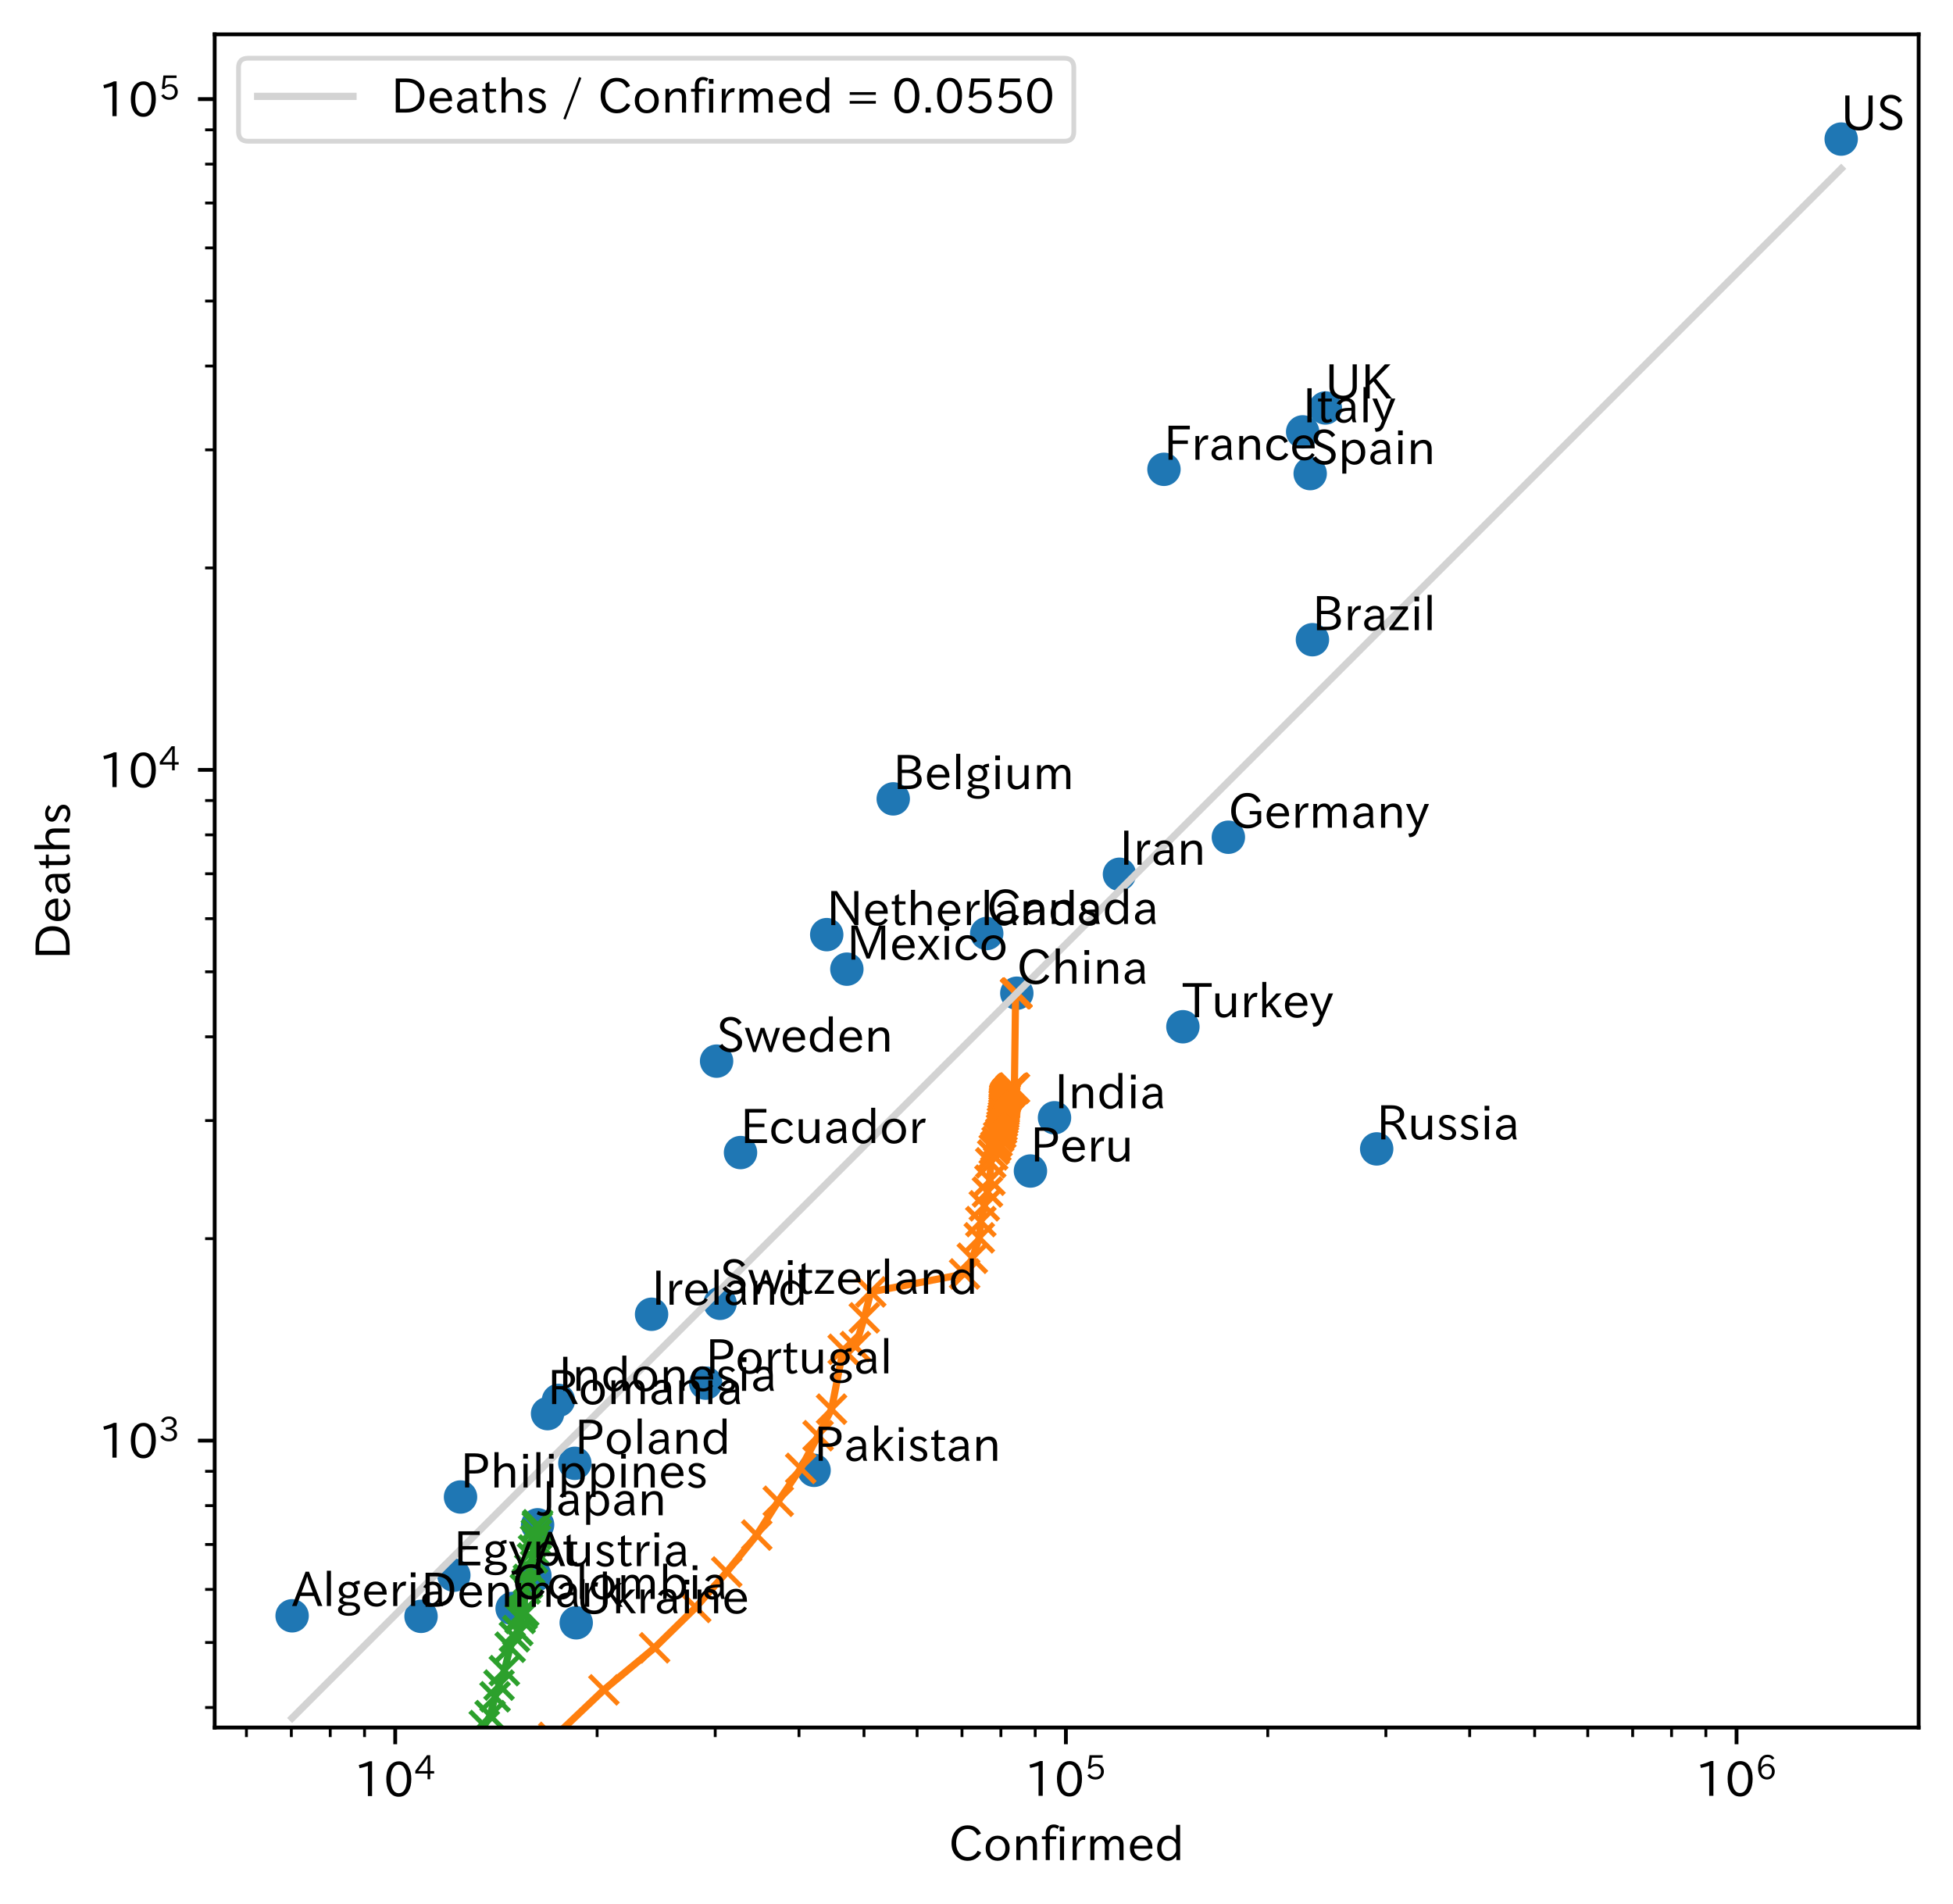 <?xml version="1.0" encoding="utf-8" standalone="no"?>
<!DOCTYPE svg PUBLIC "-//W3C//DTD SVG 1.1//EN"
  "http://www.w3.org/Graphics/SVG/1.1/DTD/svg11.dtd">
<!-- Created with matplotlib (https://matplotlib.org/) -->
<svg height="398.997pt" version="1.1" viewBox="0 0 409.311 398.997" width="409.311pt" xmlns="http://www.w3.org/2000/svg" xmlns:xlink="http://www.w3.org/1999/xlink">
 <defs>
  <style type="text/css">
*{stroke-linecap:butt;stroke-linejoin:round;}
  </style>
 </defs>
 <g id="figure_1">
  <g id="patch_1">
   <path d="M 0 398.997 
L 409.311 398.997 
L 409.311 0 
L 0 0 
z
" style="fill:#ffffff;"/>
  </g>
  <g id="axes_1">
   <g id="patch_2">
    <path d="M 44.991 362.016 
L 402.111 362.016 
L 402.111 7.2 
L 44.991 7.2 
z
" style="fill:#ffffff;"/>
   </g>
   <g id="matplotlib.axis_1">
    <g id="xtick_1">
     <g id="line2d_1">
      <defs>
       <path d="M 0 0 
L 0 3.5 
" id="m18a6520fbd" style="stroke:#000000;stroke-width:0.8;"/>
      </defs>
      <g>
       <use style="stroke:#000000;stroke-width:0.8;" x="82.831" xlink:href="#m18a6520fbd" y="362.016"/>
      </g>
     </g>
     <g id="text_1">
      <!-- $\mathdefault{10^{4}}$ -->
      <defs>
       <path d="M 38.484 0.984 
L 29.688 0.984 
L 29.688 64.109 
Q 21.438 61.281 12.312 59.328 
L 10.688 66.109 
Q 23.734 69.391 32.906 73.922 
L 38.484 73.922 
z
" id="IPAexGothic-49"/>
       <path d="M 31.844 73.828 
Q 45.016 73.828 52.094 61.625 
Q 57.719 51.953 57.719 36.625 
Q 57.719 21.438 52.094 11.578 
Q 45.125 -0.484 31.5 -0.484 
Q 17.922 -0.484 10.938 11.578 
Q 5.328 21.438 5.328 36.719 
Q 5.328 58.016 15.625 67.719 
Q 22.172 73.828 31.844 73.828 
z
M 31.5 66.656 
Q 23.688 66.656 19.188 58.734 
Q 14.594 50.734 14.594 36.625 
Q 14.594 22.75 19.094 14.797 
Q 23.641 6.984 31.5 6.984 
Q 40.922 6.984 45.453 18.016 
Q 48.438 25.344 48.438 37.109 
Q 48.438 50.875 43.844 58.734 
Q 39.203 66.656 31.5 66.656 
z
" id="IPAexGothic-48"/>
       <path d="M 59.578 18.109 
L 47.797 18.109 
L 47.797 0.984 
L 39.797 0.984 
L 39.797 18.109 
L 3.078 18.109 
L 3.078 26.125 
L 38.375 73.094 
L 47.797 73.094 
L 47.797 25.531 
L 59.578 25.531 
z
M 40.281 64.203 
L 39.984 64.203 
Q 35.594 57.125 31.297 51.312 
L 11.859 25.531 
L 39.797 25.531 
L 39.797 49.125 
Q 39.797 54.391 40.281 64.203 
z
" id="IPAexGothic-52"/>
      </defs>
      <g transform="translate(74.131 376.507)scale(0.1 -0.1)">
       <use transform="translate(0 0.287)" xlink:href="#IPAexGothic-49"/>
       <use transform="translate(62.988 0.287)" xlink:href="#IPAexGothic-48"/>
       <use transform="translate(126.865 35.834)scale(0.7)" xlink:href="#IPAexGothic-52"/>
      </g>
     </g>
    </g>
    <g id="xtick_2">
     <g id="line2d_2">
      <g>
       <use style="stroke:#000000;stroke-width:0.8;" x="223.389" xlink:href="#m18a6520fbd" y="362.016"/>
      </g>
     </g>
     <g id="text_2">
      <!-- $\mathdefault{10^{5}}$ -->
      <defs>
       <path d="M 18.406 40.672 
Q 25.531 46.297 33.938 46.297 
Q 44 46.297 50.641 39.5 
Q 56.844 33.016 56.844 23.391 
Q 56.844 14.656 51.516 8.016 
Q 44.828 -0.484 31.734 -0.484 
Q 14.984 -0.484 7.328 12.25 
L 14.656 16.062 
Q 20.453 6.781 31.453 6.781 
Q 38.531 6.781 43.266 11.188 
Q 48.141 15.828 48.141 23.484 
Q 48.141 30.719 43.844 35.016 
Q 39.359 39.5 32.125 39.5 
Q 21.969 39.5 16.75 31.688 
L 9.234 32.672 
L 13.812 72.406 
L 53.219 72.406 
L 53.219 64.891 
L 20.953 64.891 
L 17.719 40.672 
z
" id="IPAexGothic-53"/>
      </defs>
      <g transform="translate(214.689 376.507)scale(0.1 -0.1)">
       <use transform="translate(0 0.769)" xlink:href="#IPAexGothic-49"/>
       <use transform="translate(62.988 0.769)" xlink:href="#IPAexGothic-48"/>
       <use transform="translate(126.865 36.316)scale(0.7)" xlink:href="#IPAexGothic-53"/>
      </g>
     </g>
    </g>
    <g id="xtick_3">
     <g id="line2d_3">
      <g>
       <use style="stroke:#000000;stroke-width:0.8;" x="363.947" xlink:href="#m18a6520fbd" y="362.016"/>
      </g>
     </g>
     <g id="text_3">
      <!-- $\mathdefault{10^{6}}$ -->
      <defs>
       <path d="M 16.5 36.375 
Q 23.578 46.578 34.906 46.578 
Q 45.406 46.578 51.812 39.266 
Q 57.422 32.906 57.422 23.781 
Q 57.422 13.812 51.125 6.781 
Q 44.578 -0.484 34.031 -0.484 
Q 21.484 -0.484 14.406 9.078 
Q 7.516 18.406 7.516 34.812 
Q 7.516 53.516 15.828 64.203 
Q 23.344 73.828 35.5 73.828 
Q 49.859 73.828 56.391 62.891 
L 49.219 58.984 
Q 45.219 66.656 35.938 66.656 
Q 17.484 66.656 16.109 36.375 
z
M 33.453 39.797 
Q 26.312 39.797 21.625 34.469 
Q 17.438 29.688 17.438 24.078 
Q 17.438 18.062 21.141 13.188 
Q 26.125 6.688 33.734 6.688 
Q 41.703 6.688 45.953 13.188 
Q 48.828 17.625 48.828 23.484 
Q 48.828 30.375 45.016 34.812 
Q 40.625 39.797 33.453 39.797 
z
" id="IPAexGothic-54"/>
      </defs>
      <g transform="translate(355.247 376.507)scale(0.1 -0.1)">
       <use transform="translate(0 0.773)" xlink:href="#IPAexGothic-49"/>
       <use transform="translate(62.988 0.773)" xlink:href="#IPAexGothic-48"/>
       <use transform="translate(126.865 36.32)scale(0.7)" xlink:href="#IPAexGothic-54"/>
      </g>
     </g>
    </g>
    <g id="xtick_4">
     <g id="line2d_4">
      <defs>
       <path d="M 0 0 
L 0 2 
" id="mf045b502ac" style="stroke:#000000;stroke-width:0.6;"/>
      </defs>
      <g>
       <use style="stroke:#000000;stroke-width:0.6;" x="51.648" xlink:href="#mf045b502ac" y="362.016"/>
      </g>
     </g>
    </g>
    <g id="xtick_5">
     <g id="line2d_5">
      <g>
       <use style="stroke:#000000;stroke-width:0.6;" x="61.058" xlink:href="#mf045b502ac" y="362.016"/>
      </g>
     </g>
    </g>
    <g id="xtick_6">
     <g id="line2d_6">
      <g>
       <use style="stroke:#000000;stroke-width:0.6;" x="69.209" xlink:href="#mf045b502ac" y="362.016"/>
      </g>
     </g>
    </g>
    <g id="xtick_7">
     <g id="line2d_7">
      <g>
       <use style="stroke:#000000;stroke-width:0.6;" x="76.399" xlink:href="#mf045b502ac" y="362.016"/>
      </g>
     </g>
    </g>
    <g id="xtick_8">
     <g id="line2d_8">
      <g>
       <use style="stroke:#000000;stroke-width:0.6;" x="125.143" xlink:href="#mf045b502ac" y="362.016"/>
      </g>
     </g>
    </g>
    <g id="xtick_9">
     <g id="line2d_9">
      <g>
       <use style="stroke:#000000;stroke-width:0.6;" x="149.894" xlink:href="#mf045b502ac" y="362.016"/>
      </g>
     </g>
    </g>
    <g id="xtick_10">
     <g id="line2d_10">
      <g>
       <use style="stroke:#000000;stroke-width:0.6;" x="167.455" xlink:href="#mf045b502ac" y="362.016"/>
      </g>
     </g>
    </g>
    <g id="xtick_11">
     <g id="line2d_11">
      <g>
       <use style="stroke:#000000;stroke-width:0.6;" x="181.077" xlink:href="#mf045b502ac" y="362.016"/>
      </g>
     </g>
    </g>
    <g id="xtick_12">
     <g id="line2d_12">
      <g>
       <use style="stroke:#000000;stroke-width:0.6;" x="192.206" xlink:href="#mf045b502ac" y="362.016"/>
      </g>
     </g>
    </g>
    <g id="xtick_13">
     <g id="line2d_13">
      <g>
       <use style="stroke:#000000;stroke-width:0.6;" x="201.616" xlink:href="#mf045b502ac" y="362.016"/>
      </g>
     </g>
    </g>
    <g id="xtick_14">
     <g id="line2d_14">
      <g>
       <use style="stroke:#000000;stroke-width:0.6;" x="209.768" xlink:href="#mf045b502ac" y="362.016"/>
      </g>
     </g>
    </g>
    <g id="xtick_15">
     <g id="line2d_15">
      <g>
       <use style="stroke:#000000;stroke-width:0.6;" x="216.957" xlink:href="#mf045b502ac" y="362.016"/>
      </g>
     </g>
    </g>
    <g id="xtick_16">
     <g id="line2d_16">
      <g>
       <use style="stroke:#000000;stroke-width:0.6;" x="265.701" xlink:href="#mf045b502ac" y="362.016"/>
      </g>
     </g>
    </g>
    <g id="xtick_17">
     <g id="line2d_17">
      <g>
       <use style="stroke:#000000;stroke-width:0.6;" x="290.452" xlink:href="#mf045b502ac" y="362.016"/>
      </g>
     </g>
    </g>
    <g id="xtick_18">
     <g id="line2d_18">
      <g>
       <use style="stroke:#000000;stroke-width:0.6;" x="308.014" xlink:href="#mf045b502ac" y="362.016"/>
      </g>
     </g>
    </g>
    <g id="xtick_19">
     <g id="line2d_19">
      <g>
       <use style="stroke:#000000;stroke-width:0.6;" x="321.635" xlink:href="#mf045b502ac" y="362.016"/>
      </g>
     </g>
    </g>
    <g id="xtick_20">
     <g id="line2d_20">
      <g>
       <use style="stroke:#000000;stroke-width:0.6;" x="332.765" xlink:href="#mf045b502ac" y="362.016"/>
      </g>
     </g>
    </g>
    <g id="xtick_21">
     <g id="line2d_21">
      <g>
       <use style="stroke:#000000;stroke-width:0.6;" x="342.175" xlink:href="#mf045b502ac" y="362.016"/>
      </g>
     </g>
    </g>
    <g id="xtick_22">
     <g id="line2d_22">
      <g>
       <use style="stroke:#000000;stroke-width:0.6;" x="350.326" xlink:href="#mf045b502ac" y="362.016"/>
      </g>
     </g>
    </g>
    <g id="xtick_23">
     <g id="line2d_23">
      <g>
       <use style="stroke:#000000;stroke-width:0.6;" x="357.516" xlink:href="#mf045b502ac" y="362.016"/>
      </g>
     </g>
    </g>
    <g id="text_4">
     <!-- Confirmed -->
     <defs>
      <path d="M 68.016 17 
Q 65.328 10.844 60.297 6.688 
Q 51.766 -0.484 39.984 -0.484 
Q 24.812 -0.484 14.984 10.203 
Q 5.906 20.219 5.906 36.422 
Q 5.906 53.219 15.828 63.719 
Q 25.297 73.828 39.594 73.828 
Q 59.578 73.828 67.531 56.688 
L 59.516 52.984 
Q 53.516 66.219 39.703 66.219 
Q 29.547 66.219 22.703 58.5 
Q 15.531 50.25 15.531 36.281 
Q 15.531 24.219 21.625 16.5 
Q 28.766 7.375 40.047 7.375 
Q 54 7.375 60.594 20.609 
z
" id="IPAexGothic-67"/>
      <path d="M 29.984 52.203 
Q 40.531 52.203 47.75 45.125 
Q 55.172 37.703 55.172 25.594 
Q 55.172 13.875 47.906 6.594 
Q 40.766 -0.484 29.984 -0.484 
Q 19.188 -0.484 12.203 6.5 
Q 4.891 13.766 4.891 25.875 
Q 4.891 37.703 12.312 45.125 
Q 19.391 52.203 29.984 52.203 
z
M 29.984 45.609 
Q 23.734 45.609 19.391 41.109 
Q 13.875 35.594 13.875 25.781 
Q 13.875 16.109 19.281 10.688 
Q 23.688 6.297 29.984 6.297 
Q 36.422 6.297 40.766 10.797 
Q 46.188 16.219 46.188 26.125 
Q 46.188 35.453 40.672 41.109 
Q 36.188 45.609 29.984 45.609 
z
" id="IPAexGothic-111"/>
      <path d="M 52 0.984 
L 43.406 0.984 
L 43.406 31.891 
Q 43.406 44.578 32.906 44.578 
Q 22.312 44.578 17.391 31.891 
L 17.391 0.984 
L 8.797 0.984 
L 8.797 50.781 
L 16.797 50.781 
L 16.797 41.797 
Q 23.828 51.812 34.719 51.812 
Q 52 51.812 52 32.375 
z
" id="IPAexGothic-110"/>
      <path d="M 38.375 72.219 
L 34.812 66.312 
Q 31.109 69.094 27.203 69.094 
Q 18.5 69.094 18.5 57.375 
L 18.5 50.781 
L 32.078 50.781 
L 32.078 44.672 
L 18.5 44.672 
L 18.5 0.984 
L 10.016 0.984 
L 10.016 44.672 
L 1.906 44.672 
L 1.906 50.781 
L 10.016 50.781 
L 10.016 57.172 
Q 10.016 65.438 13.922 70.062 
Q 18.75 75.688 26.703 75.688 
Q 33.062 75.688 38.375 72.219 
z
" id="IPAexGothic-102"/>
      <path d="M 18.406 61.375 
L 8.594 61.375 
L 8.594 71.391 
L 18.406 71.391 
z
M 17.781 0.984 
L 9.188 0.984 
L 9.188 50.781 
L 17.781 50.781 
z
" id="IPAexGothic-105"/>
      <path d="M 36.078 51.812 
L 34.578 43.266 
Q 32.906 43.609 31.594 43.609 
Q 25.828 43.609 22.078 38.188 
Q 17.391 31.344 17.391 26.172 
L 17.391 0.984 
L 8.797 0.984 
L 8.797 50.781 
L 16.891 50.781 
L 16.5 35.984 
L 16.703 35.984 
Q 22.219 52.203 32.766 52.203 
Q 34.469 52.203 36.078 51.812 
z
" id="IPAexGothic-114"/>
      <path d="M 78.469 0.984 
L 69.875 0.984 
L 69.875 32.172 
Q 69.875 44.828 60.109 44.828 
Q 55.469 44.828 51.609 40.531 
Q 48.875 37.453 47.797 32.859 
L 47.797 0.984 
L 39.203 0.984 
L 39.203 32.281 
Q 39.203 44.828 29.984 44.828 
Q 25.094 44.828 21.391 40.531 
Q 17.391 36.031 17.391 31.891 
L 17.391 0.984 
L 8.797 0.984 
L 8.797 50.781 
L 16.797 50.781 
L 16.797 42.188 
Q 21.734 51.812 31.688 51.812 
Q 42.578 51.812 46.188 41.359 
Q 51.609 51.812 61.766 51.812 
Q 69.969 51.812 74.562 46 
Q 78.469 41.219 78.469 32.375 
z
" id="IPAexGothic-109"/>
      <path d="M 13.484 24.906 
Q 13.922 16.266 18.891 11.281 
Q 23.969 6.203 31.203 6.203 
Q 40.719 6.203 46.297 15.094 
L 51.906 11.375 
Q 44.828 -0.484 30.172 -0.484 
Q 19.094 -0.484 11.969 6.594 
Q 4.781 13.812 4.781 25.641 
Q 4.781 38.188 12.312 45.703 
Q 19 52.391 29 52.391 
Q 38.422 52.391 44.781 46.188 
Q 51.906 38.969 51.906 26.906 
L 51.906 24.906 
z
M 43.062 31.203 
Q 42.328 37.984 38.281 41.891 
Q 34.281 45.906 28.812 45.906 
Q 22.469 45.906 17.969 40.484 
Q 14.891 36.812 13.969 31.203 
z
" id="IPAexGothic-101"/>
      <path d="M 52.984 0.984 
L 45.172 0.984 
L 45.172 9.672 
Q 38.141 -0.484 27.391 -0.484 
Q 18.453 -0.484 12.312 5.812 
Q 4.891 13.188 4.891 25.984 
Q 4.891 38.531 12.062 45.906 
Q 18.266 52.203 27.391 52.203 
Q 37.25 52.203 44.484 43.891 
L 44.484 74.906 
L 52.984 74.906 
z
M 44.484 20.359 
L 44.484 32.766 
Q 44.484 37.703 38.375 42.281 
Q 34.078 45.406 28.953 45.406 
Q 23.188 45.406 19.188 41.406 
Q 13.875 36.078 13.875 26.219 
Q 13.875 17.328 18.266 11.719 
Q 22.516 6.391 28.859 6.391 
Q 36.281 6.391 41.5 13.672 
Q 44.484 17.719 44.484 20.359 
z
" id="IPAexGothic-100"/>
     </defs>
     <g transform="translate(198.833 389.897)scale(0.1 -0.1)">
      <use xlink:href="#IPAexGothic-67"/>
      <use x="72.51" xlink:href="#IPAexGothic-111"/>
      <use x="132.91" xlink:href="#IPAexGothic-110"/>
      <use x="193.311" xlink:href="#IPAexGothic-102"/>
      <use x="223.926" xlink:href="#IPAexGothic-105"/>
      <use x="250.928" xlink:href="#IPAexGothic-114"/>
      <use x="287.939" xlink:href="#IPAexGothic-109"/>
      <use x="375.049" xlink:href="#IPAexGothic-101"/>
      <use x="431.934" xlink:href="#IPAexGothic-100"/>
     </g>
    </g>
   </g>
   <g id="matplotlib.axis_2">
    <g id="ytick_1">
     <g id="line2d_24">
      <defs>
       <path d="M 0 0 
L -3.5 0 
" id="m1bb8f76362" style="stroke:#000000;stroke-width:0.8;"/>
      </defs>
      <g>
       <use style="stroke:#000000;stroke-width:0.8;" x="44.991" xlink:href="#m1bb8f76362" y="301.888"/>
      </g>
     </g>
     <g id="text_5">
      <!-- $\mathdefault{10^{3}}$ -->
      <defs>
       <path d="M 37.203 37.797 
Q 54.781 34.625 54.781 19.969 
Q 54.781 11.188 48.875 5.562 
Q 42.328 -0.484 30.375 -0.484 
Q 12.453 -0.484 4.5 13.766 
L 11.812 17.672 
Q 17.328 6.891 30.281 6.891 
Q 37.891 6.891 42.094 10.797 
Q 46.094 14.5 46.094 20.172 
Q 46.094 26.859 40.094 30.906 
Q 34.625 34.578 25.688 34.578 
L 21.297 34.578 
L 21.297 41.703 
L 25.875 41.703 
Q 34.859 41.703 39.594 45.125 
Q 44.672 48.734 44.672 54.828 
Q 44.672 61.469 38.969 64.656 
Q 35.297 66.844 30.172 66.844 
Q 19.344 66.844 14.109 55.906 
L 6.781 59.422 
Q 14.016 73.828 30.281 73.828 
Q 40.578 73.828 46.969 68.656 
Q 53.375 63.578 53.375 55.219 
Q 53.375 47.312 47.172 42.281 
Q 43.172 39.062 37.203 38.188 
z
" id="IPAexGothic-51"/>
      </defs>
      <g transform="translate(20.591 305.633)scale(0.1 -0.1)">
       <use transform="translate(0 0.773)" xlink:href="#IPAexGothic-49"/>
       <use transform="translate(62.988 0.773)" xlink:href="#IPAexGothic-48"/>
       <use transform="translate(126.865 36.32)scale(0.7)" xlink:href="#IPAexGothic-51"/>
      </g>
     </g>
    </g>
    <g id="ytick_2">
     <g id="line2d_25">
      <g>
       <use style="stroke:#000000;stroke-width:0.8;" x="44.991" xlink:href="#m1bb8f76362" y="161.329"/>
      </g>
     </g>
     <g id="text_6">
      <!-- $\mathdefault{10^{4}}$ -->
      <g transform="translate(20.591 165.075)scale(0.1 -0.1)">
       <use transform="translate(0 0.287)" xlink:href="#IPAexGothic-49"/>
       <use transform="translate(62.988 0.287)" xlink:href="#IPAexGothic-48"/>
       <use transform="translate(126.865 35.834)scale(0.7)" xlink:href="#IPAexGothic-52"/>
      </g>
     </g>
    </g>
    <g id="ytick_3">
     <g id="line2d_26">
      <g>
       <use style="stroke:#000000;stroke-width:0.8;" x="44.991" xlink:href="#m1bb8f76362" y="20.771"/>
      </g>
     </g>
     <g id="text_7">
      <!-- $\mathdefault{10^{5}}$ -->
      <g transform="translate(20.591 24.516)scale(0.1 -0.1)">
       <use transform="translate(0 0.769)" xlink:href="#IPAexGothic-49"/>
       <use transform="translate(62.988 0.769)" xlink:href="#IPAexGothic-48"/>
       <use transform="translate(126.865 36.316)scale(0.7)" xlink:href="#IPAexGothic-53"/>
      </g>
     </g>
    </g>
    <g id="ytick_4">
     <g id="line2d_27">
      <defs>
       <path d="M 0 0 
L -2 0 
" id="mc377bc5aa8" style="stroke:#000000;stroke-width:0.6;"/>
      </defs>
      <g>
       <use style="stroke:#000000;stroke-width:0.6;" x="44.991" xlink:href="#mc377bc5aa8" y="357.822"/>
      </g>
     </g>
    </g>
    <g id="ytick_5">
     <g id="line2d_28">
      <g>
       <use style="stroke:#000000;stroke-width:0.6;" x="44.991" xlink:href="#mc377bc5aa8" y="344.2"/>
      </g>
     </g>
    </g>
    <g id="ytick_6">
     <g id="line2d_29">
      <g>
       <use style="stroke:#000000;stroke-width:0.6;" x="44.991" xlink:href="#mc377bc5aa8" y="333.071"/>
      </g>
     </g>
    </g>
    <g id="ytick_7">
     <g id="line2d_30">
      <g>
       <use style="stroke:#000000;stroke-width:0.6;" x="44.991" xlink:href="#mc377bc5aa8" y="323.661"/>
      </g>
     </g>
    </g>
    <g id="ytick_8">
     <g id="line2d_31">
      <g>
       <use style="stroke:#000000;stroke-width:0.6;" x="44.991" xlink:href="#mc377bc5aa8" y="315.509"/>
      </g>
     </g>
    </g>
    <g id="ytick_9">
     <g id="line2d_32">
      <g>
       <use style="stroke:#000000;stroke-width:0.6;" x="44.991" xlink:href="#mc377bc5aa8" y="308.319"/>
      </g>
     </g>
    </g>
    <g id="ytick_10">
     <g id="line2d_33">
      <g>
       <use style="stroke:#000000;stroke-width:0.6;" x="44.991" xlink:href="#mc377bc5aa8" y="259.576"/>
      </g>
     </g>
    </g>
    <g id="ytick_11">
     <g id="line2d_34">
      <g>
       <use style="stroke:#000000;stroke-width:0.6;" x="44.991" xlink:href="#mc377bc5aa8" y="234.824"/>
      </g>
     </g>
    </g>
    <g id="ytick_12">
     <g id="line2d_35">
      <g>
       <use style="stroke:#000000;stroke-width:0.6;" x="44.991" xlink:href="#mc377bc5aa8" y="217.263"/>
      </g>
     </g>
    </g>
    <g id="ytick_13">
     <g id="line2d_36">
      <g>
       <use style="stroke:#000000;stroke-width:0.6;" x="44.991" xlink:href="#mc377bc5aa8" y="203.642"/>
      </g>
     </g>
    </g>
    <g id="ytick_14">
     <g id="line2d_37">
      <g>
       <use style="stroke:#000000;stroke-width:0.6;" x="44.991" xlink:href="#mc377bc5aa8" y="192.512"/>
      </g>
     </g>
    </g>
    <g id="ytick_15">
     <g id="line2d_38">
      <g>
       <use style="stroke:#000000;stroke-width:0.6;" x="44.991" xlink:href="#mc377bc5aa8" y="183.102"/>
      </g>
     </g>
    </g>
    <g id="ytick_16">
     <g id="line2d_39">
      <g>
       <use style="stroke:#000000;stroke-width:0.6;" x="44.991" xlink:href="#mc377bc5aa8" y="174.951"/>
      </g>
     </g>
    </g>
    <g id="ytick_17">
     <g id="line2d_40">
      <g>
       <use style="stroke:#000000;stroke-width:0.6;" x="44.991" xlink:href="#mc377bc5aa8" y="167.761"/>
      </g>
     </g>
    </g>
    <g id="ytick_18">
     <g id="line2d_41">
      <g>
       <use style="stroke:#000000;stroke-width:0.6;" x="44.991" xlink:href="#mc377bc5aa8" y="119.017"/>
      </g>
     </g>
    </g>
    <g id="ytick_19">
     <g id="line2d_42">
      <g>
       <use style="stroke:#000000;stroke-width:0.6;" x="44.991" xlink:href="#mc377bc5aa8" y="94.266"/>
      </g>
     </g>
    </g>
    <g id="ytick_20">
     <g id="line2d_43">
      <g>
       <use style="stroke:#000000;stroke-width:0.6;" x="44.991" xlink:href="#mc377bc5aa8" y="76.705"/>
      </g>
     </g>
    </g>
    <g id="ytick_21">
     <g id="line2d_44">
      <g>
       <use style="stroke:#000000;stroke-width:0.6;" x="44.991" xlink:href="#mc377bc5aa8" y="63.083"/>
      </g>
     </g>
    </g>
    <g id="ytick_22">
     <g id="line2d_45">
      <g>
       <use style="stroke:#000000;stroke-width:0.6;" x="44.991" xlink:href="#mc377bc5aa8" y="51.954"/>
      </g>
     </g>
    </g>
    <g id="ytick_23">
     <g id="line2d_46">
      <g>
       <use style="stroke:#000000;stroke-width:0.6;" x="44.991" xlink:href="#mc377bc5aa8" y="42.544"/>
      </g>
     </g>
    </g>
    <g id="ytick_24">
     <g id="line2d_47">
      <g>
       <use style="stroke:#000000;stroke-width:0.6;" x="44.991" xlink:href="#mc377bc5aa8" y="34.393"/>
      </g>
     </g>
    </g>
    <g id="ytick_25">
     <g id="line2d_48">
      <g>
       <use style="stroke:#000000;stroke-width:0.6;" x="44.991" xlink:href="#mc377bc5aa8" y="27.203"/>
      </g>
     </g>
    </g>
    <g id="text_8">
     <!-- Deaths -->
     <defs>
      <path d="M 9.516 72.406 
L 31 72.406 
Q 49.359 72.406 59.234 63.281 
Q 69.625 53.812 69.625 36.812 
Q 69.625 16.359 54.938 6.891 
Q 45.703 0.984 30.328 0.984 
L 9.516 0.984 
z
M 18.312 8.688 
L 29.594 8.688 
Q 60.203 8.688 60.203 36.812 
Q 60.203 64.797 30.125 64.797 
L 18.312 64.797 
z
" id="IPAexGothic-68"/>
      <path d="M 49.312 0.984 
L 41.75 0.984 
Q 39.984 4.734 39.547 8.688 
L 39.203 8.688 
Q 33.547 -0.391 22.312 -0.391 
Q 14.594 -0.391 9.719 4.5 
Q 5.422 8.797 5.422 14.984 
Q 5.422 30.422 32.031 31.203 
L 38.719 31.391 
L 38.719 33.984 
Q 38.719 39.203 35.75 42.188 
Q 32.625 45.312 27.734 45.312 
Q 19.344 45.312 15.141 37.156 
L 7.719 40.578 
Q 14.656 52 27.938 52 
Q 37.109 52 42.047 46.875 
Q 46.625 42.281 46.625 33.891 
L 46.625 15.578 
Q 46.625 6.25 49.312 0.984 
z
M 38.922 25.391 
L 33.453 25.297 
Q 14.109 24.859 14.109 14.891 
Q 14.109 11.375 16.406 9.078 
Q 19.234 6.297 23.828 6.297 
Q 30.219 6.297 34.906 10.984 
Q 38.922 15.141 38.922 21 
z
" id="IPAexGothic-97"/>
      <path d="M 33.203 3.766 
Q 27.641 -0.094 21.828 -0.094 
Q 10.203 -0.094 10.203 12.984 
L 10.203 44.672 
L 3.422 44.672 
L 3.422 50.781 
L 10.203 50.781 
L 10.203 61.969 
L 18.406 66.062 
L 18.406 50.781 
L 32.234 50.781 
L 32.234 44.672 
L 18.406 44.672 
L 18.406 14.156 
Q 18.406 6.5 23.641 6.5 
Q 27.156 6.5 30.328 9.188 
z
" id="IPAexGothic-116"/>
      <path d="M 52.297 0.984 
L 43.703 0.984 
L 43.703 31.891 
Q 43.703 44.578 33.297 44.578 
Q 22.609 44.578 17.672 31.891 
L 17.672 0.984 
L 9.078 0.984 
L 9.078 74.906 
L 17.672 74.906 
L 17.672 42.281 
Q 24.469 51.812 35.109 51.812 
Q 52.297 51.812 52.297 32.375 
z
" id="IPAexGothic-104"/>
      <path d="M 34.906 39.797 
Q 30.281 45.797 23.188 45.797 
Q 13.922 45.797 13.922 38.672 
Q 13.922 33.641 23.922 30.375 
L 27.203 29.297 
Q 41.406 24.656 41.406 13.969 
Q 41.406 6.781 35.5 2.688 
Q 30.812 -0.484 23.391 -0.484 
Q 11.969 -0.484 4 7.859 
L 9.422 12.797 
Q 15.578 6.203 23.688 6.203 
Q 33.297 6.203 33.297 13.672 
Q 33.297 19.344 22.703 23.094 
L 19.281 24.266 
Q 5.906 28.953 5.906 37.984 
Q 5.906 43.703 9.812 47.609 
Q 14.5 52.297 22.703 52.297 
Q 33.688 52.297 40.719 44.672 
z
" id="IPAexGothic-115"/>
     </defs>
     <g transform="translate(14.691 201.061)rotate(-90)scale(0.1 -0.1)">
      <use xlink:href="#IPAexGothic-68"/>
      <use x="75.684" xlink:href="#IPAexGothic-101"/>
      <use x="132.568" xlink:href="#IPAexGothic-97"/>
      <use x="187.549" xlink:href="#IPAexGothic-116"/>
      <use x="222.168" xlink:href="#IPAexGothic-104"/>
      <use x="282.861" xlink:href="#IPAexGothic-115"/>
     </g>
    </g>
   </g>
   <g id="line2d_49">
    <defs>
     <path d="M 0 3 
C 0.796 3 1.559 2.684 2.121 2.121 
C 2.684 1.559 3 0.796 3 0 
C 3 -0.796 2.684 -1.559 2.121 -2.121 
C 1.559 -2.684 0.796 -3 0 -3 
C -0.796 -3 -1.559 -2.684 -2.121 -2.121 
C -2.684 -1.559 -3 -0.796 -3 0 
C -3 0.796 -2.684 1.559 -2.121 2.121 
C -1.559 2.684 -0.796 3 0 3 
z
" id="mc53026ff35" style="stroke:#1f77b4;"/>
    </defs>
    <g clip-path="url(#pc6ce7872cb)">
     <use style="fill:#1f77b4;stroke:#1f77b4;" x="61.223" xlink:href="#mc53026ff35" y="338.604"/>
     <use style="fill:#1f77b4;stroke:#1f77b4;" x="385.878" xlink:href="#mc53026ff35" y="29.146"/>
     <use style="fill:#1f77b4;stroke:#1f77b4;" x="275.061" xlink:href="#mc53026ff35" y="134.055"/>
     <use style="fill:#1f77b4;stroke:#1f77b4;" x="215.96" xlink:href="#mc53026ff35" y="245.395"/>
     <use style="fill:#1f77b4;stroke:#1f77b4;" x="206.8" xlink:href="#mc53026ff35" y="195.622"/>
     <use style="fill:#1f77b4;stroke:#1f77b4;" x="177.486" xlink:href="#mc53026ff35" y="203.095"/>
     <use style="fill:#1f77b4;stroke:#1f77b4;" x="155.198" xlink:href="#mc53026ff35" y="241.528"/>
     <use style="fill:#1f77b4;stroke:#1f77b4;" x="107.333" xlink:href="#mc53026ff35" y="337.065"/>
     <use style="fill:#1f77b4;stroke:#1f77b4;" x="234.619" xlink:href="#mc53026ff35" y="183.207"/>
     <use style="fill:#1f77b4;stroke:#1f77b4;" x="170.615" xlink:href="#mc53026ff35" y="308.116"/>
     <use style="fill:#1f77b4;stroke:#1f77b4;" x="95.114" xlink:href="#mc53026ff35" y="330.092"/>
     <use style="fill:#1f77b4;stroke:#1f77b4;" x="288.526" xlink:href="#mc53026ff35" y="240.761"/>
     <use style="fill:#1f77b4;stroke:#1f77b4;" x="277.765" xlink:href="#mc53026ff35" y="85.494"/>
     <use style="fill:#1f77b4;stroke:#1f77b4;" x="274.59" xlink:href="#mc53026ff35" y="99.245"/>
     <use style="fill:#1f77b4;stroke:#1f77b4;" x="273.009" xlink:href="#mc53026ff35" y="90.502"/>
     <use style="fill:#1f77b4;stroke:#1f77b4;" x="257.444" xlink:href="#mc53026ff35" y="175.449"/>
     <use style="fill:#1f77b4;stroke:#1f77b4;" x="247.91" xlink:href="#mc53026ff35" y="215.163"/>
     <use style="fill:#1f77b4;stroke:#1f77b4;" x="243.944" xlink:href="#mc53026ff35" y="98.349"/>
     <use style="fill:#1f77b4;stroke:#1f77b4;" x="187.205" xlink:href="#mc53026ff35" y="167.409"/>
     <use style="fill:#1f77b4;stroke:#1f77b4;" x="173.266" xlink:href="#mc53026ff35" y="195.858"/>
     <use style="fill:#1f77b4;stroke:#1f77b4;" x="150.911" xlink:href="#mc53026ff35" y="273.121"/>
     <use style="fill:#1f77b4;stroke:#1f77b4;" x="150.184" xlink:href="#mc53026ff35" y="222.37"/>
     <use style="fill:#1f77b4;stroke:#1f77b4;" x="147.9" xlink:href="#mc53026ff35" y="289.849"/>
     <use style="fill:#1f77b4;stroke:#1f77b4;" x="136.557" xlink:href="#mc53026ff35" y="275.411"/>
     <use style="fill:#1f77b4;stroke:#1f77b4;" x="120.765" xlink:href="#mc53026ff35" y="340.07"/>
     <use style="fill:#1f77b4;stroke:#1f77b4;" x="120.48" xlink:href="#mc53026ff35" y="306.647"/>
     <use style="fill:#1f77b4;stroke:#1f77b4;" x="114.757" xlink:href="#mc53026ff35" y="296.237"/>
     <use style="fill:#1f77b4;stroke:#1f77b4;" x="112.106" xlink:href="#mc53026ff35" y="330.189"/>
     <use style="fill:#1f77b4;stroke:#1f77b4;" x="88.242" xlink:href="#mc53026ff35" y="338.716"/>
     <use style="fill:#1f77b4;stroke:#1f77b4;" x="221.005" xlink:href="#mc53026ff35" y="234.237"/>
     <use style="fill:#1f77b4;stroke:#1f77b4;" x="117.041" xlink:href="#mc53026ff35" y="293.463"/>
     <use style="fill:#1f77b4;stroke:#1f77b4;" x="213.104" xlink:href="#mc53026ff35" y="208.137"/>
     <use style="fill:#1f77b4;stroke:#1f77b4;" x="112.674" xlink:href="#mc53026ff35" y="319.531"/>
     <use style="fill:#1f77b4;stroke:#1f77b4;" x="96.516" xlink:href="#mc53026ff35" y="313.705"/>
    </g>
   </g>
   <g id="line2d_50">
    <path clip-path="url(#pc6ce7872cb)" d="M 77.343 399.997 
L 81.097 396.29 
L 93.043 384.354 
L 105.136 374.574 
L 116.071 364.084 
L 126.564 354.121 
L 137.189 345.309 
L 145.813 336.848 
L 152.31 329.418 
L 158.599 321.687 
L 163.109 314.601 
L 167.813 307.712 
L 171.454 300.859 
L 174.278 295.298 
L 176.712 282.76 
L 179.278 282.182 
L 181.143 276.168 
L 182.494 270.73 
L 202.168 266.964 
L 203.782 263.678 
L 205.239 259.393 
L 205.563 255.99 
L 206.289 252.685 
L 206.95 249.783 
L 207.468 247.312 
L 207.642 243.677 
L 208.05 242.03 
L 208.371 240.85 
L 208.713 240.203 
L 208.97 239.233 
L 209.303 238.213 
L 209.743 237.465 
L 209.9 236.579 
L 209.999 235.933 
L 210.089 235.151 
L 210.197 234.52 
L 210.308 233.916 
L 210.385 233.357 
L 210.42 232.823 
L 210.453 232.372 
L 210.469 232.04 
L 210.492 231.614 
L 210.512 231.402 
L 210.519 231.268 
L 210.542 230.999 
L 210.562 230.809 
L 210.584 230.542 
L 210.613 230.296 
L 210.613 230.296 
L 210.657 230.089 
L 210.752 229.882 
L 210.839 229.732 
L 210.9 229.62 
L 210.977 229.452 
L 211.086 229.322 
L 211.162 229.247 
L 211.246 229.136 
L 211.333 229.043 
L 211.446 228.988 
L 211.539 228.895 
L 211.607 228.822 
L 211.679 228.748 
L 211.743 228.619 
L 211.811 228.509 
L 211.869 228.436 
L 211.923 228.362 
L 211.963 228.307 
L 212.019 228.271 
L 212.067 228.271 
L 212.13 228.234 
L 212.198 228.198 
L 212.239 228.18 
L 212.286 228.107 
L 212.368 228.107 
L 212.452 228.07 
L 212.525 228.07 
L 212.56 228.052 
L 212.598 228.052 
L 212.854 208.177 
L 212.877 208.177 
L 212.892 208.177 
L 212.918 208.177 
L 212.927 208.177 
L 212.954 208.177 
L 212.965 208.177 
L 212.971 208.177 
L 212.982 208.177 
L 212.991 208.177 
L 212.993 208.164 
L 212.998 208.164 
L 213.013 208.164 
L 213.016 208.164 
L 213.025 208.164 
L 213.027 208.164 
L 213.031 208.164 
L 213.036 208.164 
L 213.039 208.164 
L 213.04 208.164 
L 213.042 208.164 
L 213.047 208.164 
L 213.047 208.164 
L 213.058 208.164 
L 213.072 208.164 
L 213.073 208.151 
L 213.078 208.151 
L 213.082 208.151 
L 213.086 208.151 
L 213.092 208.151 
L 213.097 208.137 
L 213.104 208.137 
" style="fill:none;stroke:#ff7f0e;stroke-linecap:square;stroke-width:1.5;"/>
    <defs>
     <path d="M -3 3 
L 3 -3 
M -3 -3 
L 3 3 
" id="m10a3fd20a7" style="stroke:#ff7f0e;"/>
    </defs>
    <g clip-path="url(#pc6ce7872cb)">
     <use style="fill:#ff7f0e;stroke:#ff7f0e;" x="-1" xlink:href="#m10a3fd20a7" y="461.4"/>
     <use style="fill:#ff7f0e;stroke:#ff7f0e;" x="3.824" xlink:href="#m10a3fd20a7" y="456.068"/>
     <use style="fill:#ff7f0e;stroke:#ff7f0e;" x="34.587" xlink:href="#m10a3fd20a7" y="438.889"/>
     <use style="fill:#ff7f0e;stroke:#ff7f0e;" x="51.617" xlink:href="#m10a3fd20a7" y="425.499"/>
     <use style="fill:#ff7f0e;stroke:#ff7f0e;" x="67.161" xlink:href="#m10a3fd20a7" y="410.055"/>
     <use style="fill:#ff7f0e;stroke:#ff7f0e;" x="81.097" xlink:href="#m10a3fd20a7" y="396.29"/>
     <use style="fill:#ff7f0e;stroke:#ff7f0e;" x="93.043" xlink:href="#m10a3fd20a7" y="384.354"/>
     <use style="fill:#ff7f0e;stroke:#ff7f0e;" x="105.136" xlink:href="#m10a3fd20a7" y="374.574"/>
     <use style="fill:#ff7f0e;stroke:#ff7f0e;" x="116.071" xlink:href="#m10a3fd20a7" y="364.084"/>
     <use style="fill:#ff7f0e;stroke:#ff7f0e;" x="126.564" xlink:href="#m10a3fd20a7" y="354.121"/>
     <use style="fill:#ff7f0e;stroke:#ff7f0e;" x="137.189" xlink:href="#m10a3fd20a7" y="345.309"/>
     <use style="fill:#ff7f0e;stroke:#ff7f0e;" x="145.813" xlink:href="#m10a3fd20a7" y="336.848"/>
     <use style="fill:#ff7f0e;stroke:#ff7f0e;" x="152.31" xlink:href="#m10a3fd20a7" y="329.418"/>
     <use style="fill:#ff7f0e;stroke:#ff7f0e;" x="158.599" xlink:href="#m10a3fd20a7" y="321.687"/>
     <use style="fill:#ff7f0e;stroke:#ff7f0e;" x="163.109" xlink:href="#m10a3fd20a7" y="314.601"/>
     <use style="fill:#ff7f0e;stroke:#ff7f0e;" x="167.813" xlink:href="#m10a3fd20a7" y="307.712"/>
     <use style="fill:#ff7f0e;stroke:#ff7f0e;" x="171.454" xlink:href="#m10a3fd20a7" y="300.859"/>
     <use style="fill:#ff7f0e;stroke:#ff7f0e;" x="174.278" xlink:href="#m10a3fd20a7" y="295.298"/>
     <use style="fill:#ff7f0e;stroke:#ff7f0e;" x="176.712" xlink:href="#m10a3fd20a7" y="282.76"/>
     <use style="fill:#ff7f0e;stroke:#ff7f0e;" x="179.278" xlink:href="#m10a3fd20a7" y="282.182"/>
     <use style="fill:#ff7f0e;stroke:#ff7f0e;" x="181.143" xlink:href="#m10a3fd20a7" y="276.168"/>
     <use style="fill:#ff7f0e;stroke:#ff7f0e;" x="182.494" xlink:href="#m10a3fd20a7" y="270.73"/>
     <use style="fill:#ff7f0e;stroke:#ff7f0e;" x="202.168" xlink:href="#m10a3fd20a7" y="266.964"/>
     <use style="fill:#ff7f0e;stroke:#ff7f0e;" x="203.782" xlink:href="#m10a3fd20a7" y="263.678"/>
     <use style="fill:#ff7f0e;stroke:#ff7f0e;" x="205.239" xlink:href="#m10a3fd20a7" y="259.393"/>
     <use style="fill:#ff7f0e;stroke:#ff7f0e;" x="205.563" xlink:href="#m10a3fd20a7" y="255.99"/>
     <use style="fill:#ff7f0e;stroke:#ff7f0e;" x="206.289" xlink:href="#m10a3fd20a7" y="252.685"/>
     <use style="fill:#ff7f0e;stroke:#ff7f0e;" x="206.95" xlink:href="#m10a3fd20a7" y="249.783"/>
     <use style="fill:#ff7f0e;stroke:#ff7f0e;" x="207.468" xlink:href="#m10a3fd20a7" y="247.312"/>
     <use style="fill:#ff7f0e;stroke:#ff7f0e;" x="207.642" xlink:href="#m10a3fd20a7" y="243.677"/>
     <use style="fill:#ff7f0e;stroke:#ff7f0e;" x="208.05" xlink:href="#m10a3fd20a7" y="242.03"/>
     <use style="fill:#ff7f0e;stroke:#ff7f0e;" x="208.371" xlink:href="#m10a3fd20a7" y="240.85"/>
     <use style="fill:#ff7f0e;stroke:#ff7f0e;" x="208.713" xlink:href="#m10a3fd20a7" y="240.203"/>
     <use style="fill:#ff7f0e;stroke:#ff7f0e;" x="208.97" xlink:href="#m10a3fd20a7" y="239.233"/>
     <use style="fill:#ff7f0e;stroke:#ff7f0e;" x="209.303" xlink:href="#m10a3fd20a7" y="238.213"/>
     <use style="fill:#ff7f0e;stroke:#ff7f0e;" x="209.743" xlink:href="#m10a3fd20a7" y="237.465"/>
     <use style="fill:#ff7f0e;stroke:#ff7f0e;" x="209.9" xlink:href="#m10a3fd20a7" y="236.579"/>
     <use style="fill:#ff7f0e;stroke:#ff7f0e;" x="209.999" xlink:href="#m10a3fd20a7" y="235.933"/>
     <use style="fill:#ff7f0e;stroke:#ff7f0e;" x="210.089" xlink:href="#m10a3fd20a7" y="235.151"/>
     <use style="fill:#ff7f0e;stroke:#ff7f0e;" x="210.197" xlink:href="#m10a3fd20a7" y="234.52"/>
     <use style="fill:#ff7f0e;stroke:#ff7f0e;" x="210.308" xlink:href="#m10a3fd20a7" y="233.916"/>
     <use style="fill:#ff7f0e;stroke:#ff7f0e;" x="210.385" xlink:href="#m10a3fd20a7" y="233.357"/>
     <use style="fill:#ff7f0e;stroke:#ff7f0e;" x="210.42" xlink:href="#m10a3fd20a7" y="232.823"/>
     <use style="fill:#ff7f0e;stroke:#ff7f0e;" x="210.453" xlink:href="#m10a3fd20a7" y="232.372"/>
     <use style="fill:#ff7f0e;stroke:#ff7f0e;" x="210.469" xlink:href="#m10a3fd20a7" y="232.04"/>
     <use style="fill:#ff7f0e;stroke:#ff7f0e;" x="210.492" xlink:href="#m10a3fd20a7" y="231.614"/>
     <use style="fill:#ff7f0e;stroke:#ff7f0e;" x="210.512" xlink:href="#m10a3fd20a7" y="231.402"/>
     <use style="fill:#ff7f0e;stroke:#ff7f0e;" x="210.519" xlink:href="#m10a3fd20a7" y="231.268"/>
     <use style="fill:#ff7f0e;stroke:#ff7f0e;" x="210.542" xlink:href="#m10a3fd20a7" y="230.999"/>
     <use style="fill:#ff7f0e;stroke:#ff7f0e;" x="210.562" xlink:href="#m10a3fd20a7" y="230.809"/>
     <use style="fill:#ff7f0e;stroke:#ff7f0e;" x="210.584" xlink:href="#m10a3fd20a7" y="230.542"/>
     <use style="fill:#ff7f0e;stroke:#ff7f0e;" x="210.613" xlink:href="#m10a3fd20a7" y="230.296"/>
     <use style="fill:#ff7f0e;stroke:#ff7f0e;" x="210.613" xlink:href="#m10a3fd20a7" y="230.296"/>
     <use style="fill:#ff7f0e;stroke:#ff7f0e;" x="210.657" xlink:href="#m10a3fd20a7" y="230.089"/>
     <use style="fill:#ff7f0e;stroke:#ff7f0e;" x="210.752" xlink:href="#m10a3fd20a7" y="229.882"/>
     <use style="fill:#ff7f0e;stroke:#ff7f0e;" x="210.839" xlink:href="#m10a3fd20a7" y="229.732"/>
     <use style="fill:#ff7f0e;stroke:#ff7f0e;" x="210.9" xlink:href="#m10a3fd20a7" y="229.62"/>
     <use style="fill:#ff7f0e;stroke:#ff7f0e;" x="210.977" xlink:href="#m10a3fd20a7" y="229.452"/>
     <use style="fill:#ff7f0e;stroke:#ff7f0e;" x="211.086" xlink:href="#m10a3fd20a7" y="229.322"/>
     <use style="fill:#ff7f0e;stroke:#ff7f0e;" x="211.162" xlink:href="#m10a3fd20a7" y="229.247"/>
     <use style="fill:#ff7f0e;stroke:#ff7f0e;" x="211.246" xlink:href="#m10a3fd20a7" y="229.136"/>
     <use style="fill:#ff7f0e;stroke:#ff7f0e;" x="211.333" xlink:href="#m10a3fd20a7" y="229.043"/>
     <use style="fill:#ff7f0e;stroke:#ff7f0e;" x="211.446" xlink:href="#m10a3fd20a7" y="228.988"/>
     <use style="fill:#ff7f0e;stroke:#ff7f0e;" x="211.539" xlink:href="#m10a3fd20a7" y="228.895"/>
     <use style="fill:#ff7f0e;stroke:#ff7f0e;" x="211.607" xlink:href="#m10a3fd20a7" y="228.822"/>
     <use style="fill:#ff7f0e;stroke:#ff7f0e;" x="211.679" xlink:href="#m10a3fd20a7" y="228.748"/>
     <use style="fill:#ff7f0e;stroke:#ff7f0e;" x="211.743" xlink:href="#m10a3fd20a7" y="228.619"/>
     <use style="fill:#ff7f0e;stroke:#ff7f0e;" x="211.811" xlink:href="#m10a3fd20a7" y="228.509"/>
     <use style="fill:#ff7f0e;stroke:#ff7f0e;" x="211.869" xlink:href="#m10a3fd20a7" y="228.436"/>
     <use style="fill:#ff7f0e;stroke:#ff7f0e;" x="211.923" xlink:href="#m10a3fd20a7" y="228.362"/>
     <use style="fill:#ff7f0e;stroke:#ff7f0e;" x="211.963" xlink:href="#m10a3fd20a7" y="228.307"/>
     <use style="fill:#ff7f0e;stroke:#ff7f0e;" x="212.019" xlink:href="#m10a3fd20a7" y="228.271"/>
     <use style="fill:#ff7f0e;stroke:#ff7f0e;" x="212.067" xlink:href="#m10a3fd20a7" y="228.271"/>
     <use style="fill:#ff7f0e;stroke:#ff7f0e;" x="212.13" xlink:href="#m10a3fd20a7" y="228.234"/>
     <use style="fill:#ff7f0e;stroke:#ff7f0e;" x="212.198" xlink:href="#m10a3fd20a7" y="228.198"/>
     <use style="fill:#ff7f0e;stroke:#ff7f0e;" x="212.239" xlink:href="#m10a3fd20a7" y="228.18"/>
     <use style="fill:#ff7f0e;stroke:#ff7f0e;" x="212.286" xlink:href="#m10a3fd20a7" y="228.107"/>
     <use style="fill:#ff7f0e;stroke:#ff7f0e;" x="212.368" xlink:href="#m10a3fd20a7" y="228.107"/>
     <use style="fill:#ff7f0e;stroke:#ff7f0e;" x="212.452" xlink:href="#m10a3fd20a7" y="228.07"/>
     <use style="fill:#ff7f0e;stroke:#ff7f0e;" x="212.525" xlink:href="#m10a3fd20a7" y="228.07"/>
     <use style="fill:#ff7f0e;stroke:#ff7f0e;" x="212.56" xlink:href="#m10a3fd20a7" y="228.052"/>
     <use style="fill:#ff7f0e;stroke:#ff7f0e;" x="212.598" xlink:href="#m10a3fd20a7" y="228.052"/>
     <use style="fill:#ff7f0e;stroke:#ff7f0e;" x="212.854" xlink:href="#m10a3fd20a7" y="208.177"/>
     <use style="fill:#ff7f0e;stroke:#ff7f0e;" x="212.877" xlink:href="#m10a3fd20a7" y="208.177"/>
     <use style="fill:#ff7f0e;stroke:#ff7f0e;" x="212.892" xlink:href="#m10a3fd20a7" y="208.177"/>
     <use style="fill:#ff7f0e;stroke:#ff7f0e;" x="212.918" xlink:href="#m10a3fd20a7" y="208.177"/>
     <use style="fill:#ff7f0e;stroke:#ff7f0e;" x="212.927" xlink:href="#m10a3fd20a7" y="208.177"/>
     <use style="fill:#ff7f0e;stroke:#ff7f0e;" x="212.954" xlink:href="#m10a3fd20a7" y="208.177"/>
     <use style="fill:#ff7f0e;stroke:#ff7f0e;" x="212.965" xlink:href="#m10a3fd20a7" y="208.177"/>
     <use style="fill:#ff7f0e;stroke:#ff7f0e;" x="212.971" xlink:href="#m10a3fd20a7" y="208.177"/>
     <use style="fill:#ff7f0e;stroke:#ff7f0e;" x="212.982" xlink:href="#m10a3fd20a7" y="208.177"/>
     <use style="fill:#ff7f0e;stroke:#ff7f0e;" x="212.991" xlink:href="#m10a3fd20a7" y="208.177"/>
     <use style="fill:#ff7f0e;stroke:#ff7f0e;" x="212.993" xlink:href="#m10a3fd20a7" y="208.164"/>
     <use style="fill:#ff7f0e;stroke:#ff7f0e;" x="212.998" xlink:href="#m10a3fd20a7" y="208.164"/>
     <use style="fill:#ff7f0e;stroke:#ff7f0e;" x="213.013" xlink:href="#m10a3fd20a7" y="208.164"/>
     <use style="fill:#ff7f0e;stroke:#ff7f0e;" x="213.016" xlink:href="#m10a3fd20a7" y="208.164"/>
     <use style="fill:#ff7f0e;stroke:#ff7f0e;" x="213.025" xlink:href="#m10a3fd20a7" y="208.164"/>
     <use style="fill:#ff7f0e;stroke:#ff7f0e;" x="213.027" xlink:href="#m10a3fd20a7" y="208.164"/>
     <use style="fill:#ff7f0e;stroke:#ff7f0e;" x="213.031" xlink:href="#m10a3fd20a7" y="208.164"/>
     <use style="fill:#ff7f0e;stroke:#ff7f0e;" x="213.036" xlink:href="#m10a3fd20a7" y="208.164"/>
     <use style="fill:#ff7f0e;stroke:#ff7f0e;" x="213.039" xlink:href="#m10a3fd20a7" y="208.164"/>
     <use style="fill:#ff7f0e;stroke:#ff7f0e;" x="213.04" xlink:href="#m10a3fd20a7" y="208.164"/>
     <use style="fill:#ff7f0e;stroke:#ff7f0e;" x="213.042" xlink:href="#m10a3fd20a7" y="208.164"/>
     <use style="fill:#ff7f0e;stroke:#ff7f0e;" x="213.047" xlink:href="#m10a3fd20a7" y="208.164"/>
     <use style="fill:#ff7f0e;stroke:#ff7f0e;" x="213.047" xlink:href="#m10a3fd20a7" y="208.164"/>
     <use style="fill:#ff7f0e;stroke:#ff7f0e;" x="213.058" xlink:href="#m10a3fd20a7" y="208.164"/>
     <use style="fill:#ff7f0e;stroke:#ff7f0e;" x="213.072" xlink:href="#m10a3fd20a7" y="208.164"/>
     <use style="fill:#ff7f0e;stroke:#ff7f0e;" x="213.073" xlink:href="#m10a3fd20a7" y="208.151"/>
     <use style="fill:#ff7f0e;stroke:#ff7f0e;" x="213.078" xlink:href="#m10a3fd20a7" y="208.151"/>
     <use style="fill:#ff7f0e;stroke:#ff7f0e;" x="213.082" xlink:href="#m10a3fd20a7" y="208.151"/>
     <use style="fill:#ff7f0e;stroke:#ff7f0e;" x="213.086" xlink:href="#m10a3fd20a7" y="208.151"/>
     <use style="fill:#ff7f0e;stroke:#ff7f0e;" x="213.092" xlink:href="#m10a3fd20a7" y="208.151"/>
     <use style="fill:#ff7f0e;stroke:#ff7f0e;" x="213.097" xlink:href="#m10a3fd20a7" y="208.137"/>
     <use style="fill:#ff7f0e;stroke:#ff7f0e;" x="213.104" xlink:href="#m10a3fd20a7" y="208.137"/>
    </g>
   </g>
   <g id="line2d_51">
    <path clip-path="url(#pc6ce7872cb)" d="M 89.683 399.997 
L 91.341 380.252 
L 93.547 378.087 
L 95.903 372.018 
L 98.038 368.829 
L 99.695 366.323 
L 100.628 365.799 
L 101.493 361.599 
L 102.721 359.524 
L 103.753 355.574 
L 104.583 353.124 
L 105.701 350.092 
L 106.923 345.185 
L 107.813 342.991 
L 108.515 341.689 
L 109.006 339.164 
L 109.437 338.271 
L 109.768 337.61 
L 110.085 332.969 
L 110.548 331.762 
L 110.746 330.971 
L 111.039 328.845 
L 111.613 326.517 
L 111.822 324.805 
L 112.253 322.795 
L 112.419 321.519 
L 112.599 319.939 
L 112.674 319.531 
" style="fill:none;stroke:#2ca02c;stroke-linecap:square;stroke-width:1.5;"/>
    <defs>
     <path d="M -3 3 
L 3 -3 
M -3 -3 
L 3 3 
" id="m316f5725c4" style="stroke:#2ca02c;"/>
    </defs>
    <g clip-path="url(#pc6ce7872cb)">
     <use style="fill:#2ca02c;stroke:#2ca02c;" x="-1" xlink:href="#m316f5725c4" y="471.557"/>
     <use style="fill:#2ca02c;stroke:#2ca02c;" x="0.998" xlink:href="#m316f5725c4" y="468.743"/>
     <use style="fill:#2ca02c;stroke:#2ca02c;" x="7.686" xlink:href="#m316f5725c4" y="465.097"/>
     <use style="fill:#2ca02c;stroke:#2ca02c;" x="14.615" xlink:href="#m316f5725c4" y="464.219"/>
     <use style="fill:#2ca02c;stroke:#2ca02c;" x="21.374" xlink:href="#m316f5725c4" y="461.657"/>
     <use style="fill:#2ca02c;stroke:#2ca02c;" x="25.445" xlink:href="#m316f5725c4" y="456.068"/>
     <use style="fill:#2ca02c;stroke:#2ca02c;" x="30.698" xlink:href="#m316f5725c4" y="455.31"/>
     <use style="fill:#2ca02c;stroke:#2ca02c;" x="37.618" xlink:href="#m316f5725c4" y="452.367"/>
     <use style="fill:#2ca02c;stroke:#2ca02c;" x="44.614" xlink:href="#m316f5725c4" y="450.25"/>
     <use style="fill:#2ca02c;stroke:#2ca02c;" x="51.699" xlink:href="#m316f5725c4" y="446.223"/>
     <use style="fill:#2ca02c;stroke:#2ca02c;" x="58.82" xlink:href="#m316f5725c4" y="443.68"/>
     <use style="fill:#2ca02c;stroke:#2ca02c;" x="63.242" xlink:href="#m316f5725c4" y="441.237"/>
     <use style="fill:#2ca02c;stroke:#2ca02c;" x="66.438" xlink:href="#m316f5725c4" y="437.186"/>
     <use style="fill:#2ca02c;stroke:#2ca02c;" x="69.967" xlink:href="#m316f5725c4" y="431.828"/>
     <use style="fill:#2ca02c;stroke:#2ca02c;" x="73.496" xlink:href="#m316f5725c4" y="423.676"/>
     <use style="fill:#2ca02c;stroke:#2ca02c;" x="77.521" xlink:href="#m316f5725c4" y="418.515"/>
     <use style="fill:#2ca02c;stroke:#2ca02c;" x="81.566" xlink:href="#m316f5725c4" y="416.089"/>
     <use style="fill:#2ca02c;stroke:#2ca02c;" x="84.995" xlink:href="#m316f5725c4" y="413.375"/>
     <use style="fill:#2ca02c;stroke:#2ca02c;" x="87.251" xlink:href="#m316f5725c4" y="409.697"/>
     <use style="fill:#2ca02c;stroke:#2ca02c;" x="89.3" xlink:href="#m316f5725c4" y="404.564"/>
     <use style="fill:#2ca02c;stroke:#2ca02c;" x="91.341" xlink:href="#m316f5725c4" y="380.252"/>
     <use style="fill:#2ca02c;stroke:#2ca02c;" x="93.547" xlink:href="#m316f5725c4" y="378.087"/>
     <use style="fill:#2ca02c;stroke:#2ca02c;" x="95.903" xlink:href="#m316f5725c4" y="372.018"/>
     <use style="fill:#2ca02c;stroke:#2ca02c;" x="98.038" xlink:href="#m316f5725c4" y="368.829"/>
     <use style="fill:#2ca02c;stroke:#2ca02c;" x="99.695" xlink:href="#m316f5725c4" y="366.323"/>
     <use style="fill:#2ca02c;stroke:#2ca02c;" x="100.628" xlink:href="#m316f5725c4" y="365.799"/>
     <use style="fill:#2ca02c;stroke:#2ca02c;" x="101.493" xlink:href="#m316f5725c4" y="361.599"/>
     <use style="fill:#2ca02c;stroke:#2ca02c;" x="102.721" xlink:href="#m316f5725c4" y="359.524"/>
     <use style="fill:#2ca02c;stroke:#2ca02c;" x="103.753" xlink:href="#m316f5725c4" y="355.574"/>
     <use style="fill:#2ca02c;stroke:#2ca02c;" x="104.583" xlink:href="#m316f5725c4" y="353.124"/>
     <use style="fill:#2ca02c;stroke:#2ca02c;" x="105.701" xlink:href="#m316f5725c4" y="350.092"/>
     <use style="fill:#2ca02c;stroke:#2ca02c;" x="106.923" xlink:href="#m316f5725c4" y="345.185"/>
     <use style="fill:#2ca02c;stroke:#2ca02c;" x="107.813" xlink:href="#m316f5725c4" y="342.991"/>
     <use style="fill:#2ca02c;stroke:#2ca02c;" x="108.515" xlink:href="#m316f5725c4" y="341.689"/>
     <use style="fill:#2ca02c;stroke:#2ca02c;" x="109.006" xlink:href="#m316f5725c4" y="339.164"/>
     <use style="fill:#2ca02c;stroke:#2ca02c;" x="109.437" xlink:href="#m316f5725c4" y="338.271"/>
     <use style="fill:#2ca02c;stroke:#2ca02c;" x="109.768" xlink:href="#m316f5725c4" y="337.61"/>
     <use style="fill:#2ca02c;stroke:#2ca02c;" x="110.085" xlink:href="#m316f5725c4" y="332.969"/>
     <use style="fill:#2ca02c;stroke:#2ca02c;" x="110.548" xlink:href="#m316f5725c4" y="331.762"/>
     <use style="fill:#2ca02c;stroke:#2ca02c;" x="110.746" xlink:href="#m316f5725c4" y="330.971"/>
     <use style="fill:#2ca02c;stroke:#2ca02c;" x="111.039" xlink:href="#m316f5725c4" y="328.845"/>
     <use style="fill:#2ca02c;stroke:#2ca02c;" x="111.613" xlink:href="#m316f5725c4" y="326.517"/>
     <use style="fill:#2ca02c;stroke:#2ca02c;" x="111.822" xlink:href="#m316f5725c4" y="324.805"/>
     <use style="fill:#2ca02c;stroke:#2ca02c;" x="112.253" xlink:href="#m316f5725c4" y="322.795"/>
     <use style="fill:#2ca02c;stroke:#2ca02c;" x="112.419" xlink:href="#m316f5725c4" y="321.519"/>
     <use style="fill:#2ca02c;stroke:#2ca02c;" x="112.599" xlink:href="#m316f5725c4" y="319.939"/>
     <use style="fill:#2ca02c;stroke:#2ca02c;" x="112.674" xlink:href="#m316f5725c4" y="319.531"/>
    </g>
   </g>
   <g id="line2d_52">
    <path clip-path="url(#pc6ce7872cb)" d="M 61.223 360.018 
L 385.878 35.363 
" style="fill:none;stroke:#d3d3d3;stroke-linecap:square;stroke-width:1.5;"/>
   </g>
   <g id="patch_3">
    <path d="M 44.991 362.016 
L 44.991 7.2 
" style="fill:none;stroke:#000000;stroke-linecap:square;stroke-linejoin:miter;stroke-width:0.8;"/>
   </g>
   <g id="patch_4">
    <path d="M 402.111 362.016 
L 402.111 7.2 
" style="fill:none;stroke:#000000;stroke-linecap:square;stroke-linejoin:miter;stroke-width:0.8;"/>
   </g>
   <g id="patch_5">
    <path d="M 44.991 362.016 
L 402.111 362.016 
" style="fill:none;stroke:#000000;stroke-linecap:square;stroke-linejoin:miter;stroke-width:0.8;"/>
   </g>
   <g id="patch_6">
    <path d="M 44.991 7.2 
L 402.111 7.2 
" style="fill:none;stroke:#000000;stroke-linecap:square;stroke-linejoin:miter;stroke-width:0.8;"/>
   </g>
   <g id="text_9">
    <!-- Algeria -->
    <defs>
     <path d="M 63.375 0.984 
L 53.812 0.984 
L 45.906 22.016 
L 17.188 22.016 
L 9.422 0.984 
L -0.094 0.984 
L 28.219 72.906 
L 35.297 72.906 
z
M 43.406 29.109 
L 36.188 48.094 
Q 33.203 56.062 31.688 62.5 
L 31.391 62.5 
Q 29.641 55.672 26.812 48.094 
L 19.734 29.109 
z
" id="IPAexGothic-65"/>
     <path d="M 17.672 0.984 
L 9.078 0.984 
L 9.078 74.906 
L 17.672 74.906 
z
" id="IPAexGothic-108"/>
     <path d="M 20.797 17.969 
Q 15.719 17.531 15.719 14.062 
Q 15.719 9.578 27.547 8.984 
L 33.297 8.688 
Q 51.609 7.766 51.609 -4.594 
Q 51.609 -10.938 45.703 -14.984 
Q 39.359 -19.578 28.031 -19.578 
Q 17.781 -19.578 11.531 -16.062 
Q 5.516 -12.641 5.516 -6.688 
Q 5.516 1.312 16.797 3.859 
L 16.797 4.203 
Q 7.906 6.453 7.906 12.156 
Q 7.906 17.438 15.531 20.266 
Q 7.125 24.609 7.125 34.078 
Q 7.125 41.406 12.016 46.297 
Q 17.625 51.906 27.156 51.906 
Q 33.203 51.906 37.844 49.266 
Q 41.406 53.953 50.922 54.109 
L 50.922 47.078 
Q 44.344 46.922 42.234 45.906 
Q 47.406 40.828 47.406 33.891 
Q 47.406 27 42.719 22.266 
Q 37.5 17.094 28.328 17.094 
Q 24.422 17.094 20.797 17.969 
z
M 27.094 45.609 
Q 22.016 45.609 18.703 42.281 
Q 15.438 39.016 15.438 34.078 
Q 15.438 29.25 18.5 26.312 
Q 21.828 23 27.438 23 
Q 32.719 23 35.891 26.219 
Q 39.109 29.391 39.109 34.422 
Q 39.109 39.016 35.891 42.188 
Q 32.516 45.609 27.094 45.609 
z
M 27.391 2.484 
Q 14.109 2.484 14.109 -5.719 
Q 14.109 -13.672 28.125 -13.672 
Q 37.156 -13.672 41.219 -9.469 
Q 43.312 -7.516 43.312 -4.891 
Q 43.312 2.484 27.391 2.484 
z
" id="IPAexGothic-103"/>
    </defs>
    <g transform="translate(61.223 336.647)scale(0.1 -0.1)">
     <use xlink:href="#IPAexGothic-65"/>
     <use x="63.721" xlink:href="#IPAexGothic-108"/>
     <use x="90.723" xlink:href="#IPAexGothic-103"/>
     <use x="146.24" xlink:href="#IPAexGothic-101"/>
     <use x="203.125" xlink:href="#IPAexGothic-114"/>
     <use x="240.137" xlink:href="#IPAexGothic-105"/>
     <use x="267.139" xlink:href="#IPAexGothic-97"/>
    </g>
   </g>
   <g id="text_10">
    <!-- US -->
    <defs>
     <path d="M 65.922 72.406 
L 65.922 25.484 
Q 65.922 15.531 61.031 9.281 
Q 53.125 -0.984 37.312 -0.984 
Q 21.438 -0.984 13.375 9.281 
Q 8.594 15.438 8.594 25.484 
L 8.594 72.406 
L 17.391 72.406 
L 17.391 26.562 
Q 17.391 17.719 21.688 12.984 
Q 27.391 6.688 37.312 6.688 
Q 47.359 6.688 52.938 12.984 
Q 57.234 17.875 57.234 26.562 
L 57.234 72.406 
z
" id="IPAexGothic-85"/>
     <path d="M 45.609 56.891 
Q 40.047 66.547 28.953 66.547 
Q 22.703 66.547 18.953 62.641 
Q 16.062 59.422 16.062 55.219 
Q 16.062 50.594 19.781 47.609 
Q 22.562 45.516 31 42 
L 34.375 40.578 
Q 45.703 36.031 49.859 30.516 
Q 53.469 25.688 53.469 19.672 
Q 53.469 10.062 46.391 4.5 
Q 39.984 -0.484 30.172 -0.484 
Q 13.766 -0.484 4.891 11.969 
L 11.766 17.188 
Q 18.797 7.172 30.281 7.172 
Q 35.75 7.172 39.594 9.766 
Q 44.391 13.234 44.391 19 
Q 44.391 23.484 40.875 27 
Q 37.109 30.609 27 34.469 
L 24.078 35.594 
Q 7.078 42.094 7.078 54.391 
Q 7.078 62.594 12.594 67.922 
Q 18.797 73.828 29.109 73.828 
Q 44.391 73.828 52.484 61.812 
z
" id="IPAexGothic-83"/>
    </defs>
    <g transform="translate(385.878 27.246)scale(0.1 -0.1)">
     <use xlink:href="#IPAexGothic-85"/>
     <use x="74.707" xlink:href="#IPAexGothic-83"/>
    </g>
   </g>
   <g id="text_11">
    <!-- Brazil -->
    <defs>
     <path d="M 42 37.891 
Q 59.625 34.766 59.625 20.906 
Q 59.625 8.688 47.516 3.469 
Q 41.75 0.984 32.719 0.984 
L 9.516 0.984 
L 9.516 72.406 
L 29.938 72.406 
Q 38.969 72.406 44.828 70.312 
Q 56.938 65.969 56.938 54.547 
Q 56.938 40.766 42 38.234 
z
M 18.109 41.5 
L 28.812 41.5 
Q 47.859 41.5 47.859 53.609 
Q 47.859 65.328 29.391 65.328 
L 18.109 65.328 
z
M 18.109 8.156 
L 31.5 8.156 
Q 50.344 8.156 50.344 21.391 
Q 50.344 29.641 41.016 32.812 
Q 35.594 34.719 29.297 34.719 
L 18.109 34.719 
z
" id="IPAexGothic-66"/>
     <path d="M 43.406 0.984 
L 3.219 0.984 
L 3.219 5.953 
L 24.609 33.984 
Q 28.469 39.062 32.516 43.703 
L 32.516 44 
L 5.719 44 
L 5.719 50.781 
L 42.234 50.781 
L 42.234 45.312 
L 21.531 17.781 
Q 19.625 15.234 13.625 8.156 
L 13.625 7.859 
L 43.406 7.859 
z
" id="IPAexGothic-122"/>
    </defs>
    <g transform="translate(275.061 132.155)scale(0.1 -0.1)">
     <use xlink:href="#IPAexGothic-66"/>
     <use x="65.918" xlink:href="#IPAexGothic-114"/>
     <use x="102.93" xlink:href="#IPAexGothic-97"/>
     <use x="157.91" xlink:href="#IPAexGothic-122"/>
     <use x="205.225" xlink:href="#IPAexGothic-105"/>
     <use x="232.227" xlink:href="#IPAexGothic-108"/>
    </g>
   </g>
   <g id="text_12">
    <!-- Peru -->
    <defs>
     <path d="M 9.516 72.406 
L 30.328 72.406 
Q 57.625 72.406 57.625 51.906 
Q 57.625 30.219 29.781 30.219 
L 18.312 30.219 
L 18.312 0.984 
L 9.516 0.984 
z
M 18.312 37.203 
L 28.125 37.203 
Q 48.438 37.203 48.438 51.812 
Q 48.438 65.328 29.594 65.328 
L 18.312 65.328 
z
" id="IPAexGothic-80"/>
     <path d="M 51.312 0.984 
L 43.312 0.984 
L 43.312 10.062 
Q 35.938 0 25.391 0 
Q 16.75 0 11.922 5.859 
Q 8.109 10.594 8.109 19.391 
L 8.109 50.781 
L 16.703 50.781 
L 16.703 19.672 
Q 16.703 7.281 27.094 7.281 
Q 37.594 7.281 42.719 20.172 
L 42.719 50.781 
L 51.312 50.781 
z
" id="IPAexGothic-117"/>
    </defs>
    <g transform="translate(215.96 243.495)scale(0.1 -0.1)">
     <use xlink:href="#IPAexGothic-80"/>
     <use x="62.109" xlink:href="#IPAexGothic-101"/>
     <use x="118.994" xlink:href="#IPAexGothic-114"/>
     <use x="156.006" xlink:href="#IPAexGothic-117"/>
    </g>
   </g>
   <g id="text_13">
    <!-- Canada -->
    <g transform="translate(206.8 193.722)scale(0.1 -0.1)">
     <use xlink:href="#IPAexGothic-67"/>
     <use x="72.51" xlink:href="#IPAexGothic-97"/>
     <use x="127.49" xlink:href="#IPAexGothic-110"/>
     <use x="187.891" xlink:href="#IPAexGothic-97"/>
     <use x="242.871" xlink:href="#IPAexGothic-100"/>
     <use x="305.273" xlink:href="#IPAexGothic-97"/>
    </g>
   </g>
   <g id="text_14">
    <!-- Mexico -->
    <defs>
     <path d="M 80.422 0.984 
L 71.828 0.984 
L 71.828 39.594 
Q 71.828 51.266 72.406 64.594 
L 72.016 64.594 
Q 68.062 53.266 63.531 41.797 
L 47.906 3.266 
L 41.406 3.266 
L 25.641 42.578 
Q 20.75 54.781 17.625 64.703 
L 17.234 64.703 
Q 17.828 48.922 17.828 39.891 
L 17.828 0.984 
L 9.516 0.984 
L 9.516 72.406 
L 22.125 72.406 
L 39.109 30.375 
Q 42.141 23 44.828 14.156 
L 45.125 14.156 
Q 47.312 22.125 50.531 30.172 
L 67.438 72.406 
L 80.422 72.406 
z
" id="IPAexGothic-77"/>
     <path d="M 47.656 0.984 
L 37.797 0.984 
L 24.172 20.906 
L 10.797 0.984 
L 0.875 0.984 
L 19.484 26.172 
L 1.656 50.781 
L 11.672 50.781 
L 24.656 31.5 
L 37.703 50.781 
L 47.172 50.781 
L 29.297 26.266 
z
" id="IPAexGothic-120"/>
     <path d="M 51.078 12.25 
Q 44.281 -0.484 29.688 -0.484 
Q 19.188 -0.484 12.312 6.391 
Q 4.891 13.922 4.891 25.984 
Q 4.891 37.938 12.312 45.516 
Q 19.094 52.297 29.391 52.297 
Q 43.953 52.297 50.094 39.703 
L 43.172 36.078 
Q 38.812 45.312 29.688 45.312 
Q 23.688 45.312 19.281 40.922 
Q 13.766 35.406 13.766 25.781 
Q 13.766 16.703 19.094 11.375 
Q 23.781 6.688 30.562 6.688 
Q 39.797 6.688 44.484 15.875 
z
" id="IPAexGothic-99"/>
    </defs>
    <g transform="translate(177.486 201.195)scale(0.1 -0.1)">
     <use xlink:href="#IPAexGothic-77"/>
     <use x="90.186" xlink:href="#IPAexGothic-101"/>
     <use x="147.07" xlink:href="#IPAexGothic-120"/>
     <use x="195.947" xlink:href="#IPAexGothic-105"/>
     <use x="222.949" xlink:href="#IPAexGothic-99"/>
     <use x="277.344" xlink:href="#IPAexGothic-111"/>
    </g>
   </g>
   <g id="text_15">
    <!-- Ecuador -->
    <defs>
     <path d="M 55.422 0.984 
L 9.516 0.984 
L 9.516 72.406 
L 54.203 72.406 
L 54.203 64.797 
L 18.219 64.797 
L 18.219 41.406 
L 50.094 41.406 
L 50.094 34.234 
L 18.219 34.234 
L 18.219 8.688 
L 55.422 8.688 
z
" id="IPAexGothic-69"/>
    </defs>
    <g transform="translate(155.198 239.628)scale(0.1 -0.1)">
     <use xlink:href="#IPAexGothic-69"/>
     <use x="59.521" xlink:href="#IPAexGothic-99"/>
     <use x="113.916" xlink:href="#IPAexGothic-117"/>
     <use x="174.316" xlink:href="#IPAexGothic-97"/>
     <use x="229.297" xlink:href="#IPAexGothic-100"/>
     <use x="291.699" xlink:href="#IPAexGothic-111"/>
     <use x="352.1" xlink:href="#IPAexGothic-114"/>
    </g>
   </g>
   <g id="text_16">
    <!-- Colombia -->
    <defs>
     <path d="M 17.578 42.672 
Q 24.219 52.203 34.672 52.203 
Q 43.562 52.203 49.859 45.906 
Q 57.172 38.578 57.172 25.688 
Q 57.172 13.094 49.859 5.812 
Q 43.562 -0.484 34.469 -0.484 
Q 24.359 -0.484 17 8.062 
L 15.766 0.688 
L 9.078 0.688 
L 9.078 74.906 
L 17.578 74.906 
z
M 17.578 31.203 
L 17.578 19.578 
Q 17.578 13.875 23.875 9.375 
Q 28.172 6.297 33.109 6.297 
Q 38.875 6.297 42.875 10.297 
Q 48.188 15.766 48.188 25.484 
Q 48.188 34.281 43.797 39.891 
Q 39.453 45.312 33.203 45.312 
Q 27.484 45.312 22.469 40.281 
Q 17.578 35.406 17.578 31.203 
z
" id="IPAexGothic-98"/>
    </defs>
    <g transform="translate(107.333 335.165)scale(0.1 -0.1)">
     <use xlink:href="#IPAexGothic-67"/>
     <use x="72.51" xlink:href="#IPAexGothic-111"/>
     <use x="132.91" xlink:href="#IPAexGothic-108"/>
     <use x="159.912" xlink:href="#IPAexGothic-111"/>
     <use x="220.312" xlink:href="#IPAexGothic-109"/>
     <use x="307.422" xlink:href="#IPAexGothic-98"/>
     <use x="369.824" xlink:href="#IPAexGothic-105"/>
     <use x="396.826" xlink:href="#IPAexGothic-97"/>
    </g>
   </g>
   <g id="text_17">
    <!-- Iran -->
    <defs>
     <path d="M 18.797 0.984 
L 9.906 0.984 
L 9.906 72.406 
L 18.797 72.406 
z
" id="IPAexGothic-73"/>
    </defs>
    <g transform="translate(234.619 181.307)scale(0.1 -0.1)">
     <use xlink:href="#IPAexGothic-73"/>
     <use x="28.906" xlink:href="#IPAexGothic-114"/>
     <use x="65.918" xlink:href="#IPAexGothic-97"/>
     <use x="120.898" xlink:href="#IPAexGothic-110"/>
    </g>
   </g>
   <g id="text_18">
    <!-- Pakistan -->
    <defs>
     <path d="M 50.688 0.984 
L 40.281 0.984 
L 23.188 25.203 
L 17.484 19.672 
L 17.484 0.984 
L 9.078 0.984 
L 9.078 74.906 
L 17.484 74.906 
L 17.484 27.594 
L 38.484 50.781 
L 49.266 50.781 
L 28.562 30.078 
z
" id="IPAexGothic-107"/>
    </defs>
    <g transform="translate(170.615 306.216)scale(0.1 -0.1)">
     <use xlink:href="#IPAexGothic-80"/>
     <use x="62.109" xlink:href="#IPAexGothic-97"/>
     <use x="117.09" xlink:href="#IPAexGothic-107"/>
     <use x="168.896" xlink:href="#IPAexGothic-105"/>
     <use x="195.898" xlink:href="#IPAexGothic-115"/>
     <use x="242.09" xlink:href="#IPAexGothic-116"/>
     <use x="276.709" xlink:href="#IPAexGothic-97"/>
     <use x="331.689" xlink:href="#IPAexGothic-110"/>
    </g>
   </g>
   <g id="text_19">
    <!-- Egypt -->
    <defs>
     <path d="M 48.781 50.781 
L 24.609 -7.625 
Q 19.969 -18.797 8.594 -18.797 
L 7.469 -18.797 
L 5.375 -10.984 
L 6.984 -10.984 
Q 15.141 -10.984 17.969 -3.719 
L 21.188 4.297 
L 0.594 50.781 
L 10.297 50.781 
L 21.297 22.797 
Q 23.875 16.016 25.094 12.203 
L 25.391 12.203 
Q 27.344 18.266 29.109 22.797 
L 39.5 50.781 
z
" id="IPAexGothic-121"/>
     <path d="M 16.797 42 
Q 23.828 52.203 34.469 52.203 
Q 43.266 52.203 49.562 45.906 
Q 56.891 38.578 56.891 25.688 
Q 56.891 13.141 49.656 5.812 
Q 43.359 -0.484 34.375 -0.484 
Q 24.516 -0.484 17.281 7.766 
L 17.281 -19 
L 8.797 -19 
L 8.797 50.781 
L 16.797 50.781 
z
M 17.281 30.469 
L 17.281 20.172 
Q 17.281 14.016 23.688 9.375 
Q 27.984 6.297 32.906 6.297 
Q 38.578 6.297 42.578 10.297 
Q 47.906 15.578 47.906 25.484 
Q 47.906 34.375 43.5 39.984 
Q 39.109 45.312 32.812 45.312 
Q 25.875 45.312 20.906 38.812 
Q 17.281 34.125 17.281 30.469 
z
" id="IPAexGothic-112"/>
    </defs>
    <g transform="translate(95.114 328.134)scale(0.1 -0.1)">
     <use xlink:href="#IPAexGothic-69"/>
     <use x="59.521" xlink:href="#IPAexGothic-103"/>
     <use x="115.039" xlink:href="#IPAexGothic-121"/>
     <use x="164.258" xlink:href="#IPAexGothic-112"/>
     <use x="226.367" xlink:href="#IPAexGothic-116"/>
    </g>
   </g>
   <g id="text_20">
    <!-- Russia -->
    <defs>
     <path d="M 63.625 0.984 
L 53.031 0.984 
Q 49.031 10.016 44.188 18.703 
Q 40.375 25.641 36.625 28.516 
Q 32.031 31.938 25.391 31.938 
L 18.312 31.938 
L 18.312 0.984 
L 9.516 0.984 
L 9.516 72.406 
L 31.391 72.406 
Q 42.391 72.406 48.922 68.406 
Q 57.625 63.188 57.625 52.828 
Q 57.625 43.5 49.703 38.422 
Q 45.406 35.5 39.406 34.625 
L 39.406 34.328 
Q 45.953 32.031 50.734 24.703 
Q 54.938 18.219 63.625 0.984 
z
M 18.312 38.719 
L 29.203 38.719 
Q 48.531 38.719 48.531 52.641 
Q 48.531 65.328 30.125 65.328 
L 18.312 65.328 
z
" id="IPAexGothic-82"/>
    </defs>
    <g transform="translate(288.526 238.861)scale(0.1 -0.1)">
     <use xlink:href="#IPAexGothic-82"/>
     <use x="64.795" xlink:href="#IPAexGothic-117"/>
     <use x="125.195" xlink:href="#IPAexGothic-115"/>
     <use x="171.387" xlink:href="#IPAexGothic-115"/>
     <use x="217.578" xlink:href="#IPAexGothic-105"/>
     <use x="244.58" xlink:href="#IPAexGothic-97"/>
    </g>
   </g>
   <g id="text_21">
    <!-- UK -->
    <defs>
     <path d="M 64.703 0.984 
L 53.328 0.984 
L 26.219 36.672 
L 18.312 29 
L 18.312 0.984 
L 9.516 0.984 
L 9.516 72.406 
L 18.312 72.406 
L 18.312 38.281 
L 50 72.406 
L 61.812 72.406 
L 31.891 42.094 
z
" id="IPAexGothic-75"/>
    </defs>
    <g transform="translate(277.765 83.594)scale(0.1 -0.1)">
     <use xlink:href="#IPAexGothic-85"/>
     <use x="74.707" xlink:href="#IPAexGothic-75"/>
    </g>
   </g>
   <g id="text_22">
    <!-- Spain -->
    <g transform="translate(274.59 97.345)scale(0.1 -0.1)">
     <use xlink:href="#IPAexGothic-83"/>
     <use x="58.496" xlink:href="#IPAexGothic-112"/>
     <use x="120.605" xlink:href="#IPAexGothic-97"/>
     <use x="175.586" xlink:href="#IPAexGothic-105"/>
     <use x="202.588" xlink:href="#IPAexGothic-110"/>
    </g>
   </g>
   <g id="text_23">
    <!-- Italy -->
    <g transform="translate(273.009 88.602)scale(0.1 -0.1)">
     <use xlink:href="#IPAexGothic-73"/>
     <use x="28.906" xlink:href="#IPAexGothic-116"/>
     <use x="63.525" xlink:href="#IPAexGothic-97"/>
     <use x="118.506" xlink:href="#IPAexGothic-108"/>
     <use x="145.508" xlink:href="#IPAexGothic-121"/>
    </g>
   </g>
   <g id="text_24">
    <!-- Germany -->
    <defs>
     <path d="M 68.797 12.203 
Q 65.188 7.719 58.297 3.906 
Q 50.141 -0.484 40.484 -0.484 
Q 25.094 -0.484 15.438 9.812 
Q 5.906 19.922 5.906 36.328 
Q 5.906 53.219 15.828 63.719 
Q 25.297 73.828 39.594 73.828 
Q 59.375 73.828 67.578 56.688 
L 59.625 52.984 
Q 53.469 66.219 39.703 66.219 
Q 29.547 66.219 22.703 58.5 
Q 15.531 50.25 15.531 36.375 
Q 15.531 23.922 21.828 15.969 
Q 28.812 7.172 41.016 7.172 
Q 54.047 7.172 60.594 15.094 
L 60.594 29 
L 44.672 29 
L 44.672 35.797 
L 68.797 35.797 
z
" id="IPAexGothic-71"/>
    </defs>
    <g transform="translate(257.444 173.549)scale(0.1 -0.1)">
     <use xlink:href="#IPAexGothic-71"/>
     <use x="75.293" xlink:href="#IPAexGothic-101"/>
     <use x="132.178" xlink:href="#IPAexGothic-114"/>
     <use x="169.189" xlink:href="#IPAexGothic-109"/>
     <use x="256.299" xlink:href="#IPAexGothic-97"/>
     <use x="311.279" xlink:href="#IPAexGothic-110"/>
     <use x="371.68" xlink:href="#IPAexGothic-121"/>
    </g>
   </g>
   <g id="text_25">
    <!-- Turkey -->
    <defs>
     <path d="M 60.406 64.703 
L 33.984 64.703 
L 33.984 0.984 
L 25.094 0.984 
L 25.094 64.703 
L -0.484 64.703 
L -0.484 72.406 
L 60.406 72.406 
z
" id="IPAexGothic-84"/>
    </defs>
    <g transform="translate(247.91 213.263)scale(0.1 -0.1)">
     <use xlink:href="#IPAexGothic-84"/>
     <use x="59.912" xlink:href="#IPAexGothic-117"/>
     <use x="120.312" xlink:href="#IPAexGothic-114"/>
     <use x="157.324" xlink:href="#IPAexGothic-107"/>
     <use x="209.131" xlink:href="#IPAexGothic-101"/>
     <use x="266.016" xlink:href="#IPAexGothic-121"/>
    </g>
   </g>
   <g id="text_26">
    <!-- France -->
    <defs>
     <path d="M 54.203 64.703 
L 18.312 64.703 
L 18.312 41.5 
L 50.094 41.5 
L 50.094 34.188 
L 18.312 34.188 
L 18.312 0.984 
L 9.516 0.984 
L 9.516 72.406 
L 54.203 72.406 
z
" id="IPAexGothic-70"/>
    </defs>
    <g transform="translate(243.944 96.449)scale(0.1 -0.1)">
     <use xlink:href="#IPAexGothic-70"/>
     <use x="57.178" xlink:href="#IPAexGothic-114"/>
     <use x="94.189" xlink:href="#IPAexGothic-97"/>
     <use x="149.17" xlink:href="#IPAexGothic-110"/>
     <use x="209.57" xlink:href="#IPAexGothic-99"/>
     <use x="263.965" xlink:href="#IPAexGothic-101"/>
    </g>
   </g>
   <g id="text_27">
    <!-- Belgium -->
    <g transform="translate(187.205 165.452)scale(0.1 -0.1)">
     <use xlink:href="#IPAexGothic-66"/>
     <use x="65.918" xlink:href="#IPAexGothic-101"/>
     <use x="122.803" xlink:href="#IPAexGothic-108"/>
     <use x="149.805" xlink:href="#IPAexGothic-103"/>
     <use x="205.322" xlink:href="#IPAexGothic-105"/>
     <use x="232.324" xlink:href="#IPAexGothic-117"/>
     <use x="292.725" xlink:href="#IPAexGothic-109"/>
    </g>
   </g>
   <g id="text_28">
    <!-- Netherlands -->
    <defs>
     <path d="M 66.312 0.984 
L 58.297 0.984 
L 26.516 49.219 
Q 22.906 54.688 17.828 64.016 
L 17.438 64.016 
L 17.625 59.328 
Q 18.109 43.797 18.109 38.578 
L 18.109 0.984 
L 9.516 0.984 
L 9.516 72.406 
L 21.344 72.406 
L 48.641 30.906 
Q 53.953 22.609 58.016 15.094 
L 58.406 15.094 
Q 57.719 29.641 57.719 38.578 
L 57.719 72.406 
L 66.312 72.406 
z
" id="IPAexGothic-78"/>
    </defs>
    <g transform="translate(173.266 193.958)scale(0.1 -0.1)">
     <use xlink:href="#IPAexGothic-78"/>
     <use x="75.977" xlink:href="#IPAexGothic-101"/>
     <use x="132.861" xlink:href="#IPAexGothic-116"/>
     <use x="167.48" xlink:href="#IPAexGothic-104"/>
     <use x="228.174" xlink:href="#IPAexGothic-101"/>
     <use x="285.059" xlink:href="#IPAexGothic-114"/>
     <use x="322.07" xlink:href="#IPAexGothic-108"/>
     <use x="349.072" xlink:href="#IPAexGothic-97"/>
     <use x="404.053" xlink:href="#IPAexGothic-110"/>
     <use x="464.453" xlink:href="#IPAexGothic-100"/>
     <use x="526.855" xlink:href="#IPAexGothic-115"/>
    </g>
   </g>
   <g id="text_29">
    <!-- Switzerland -->
    <defs>
     <path d="M 74.562 50.781 
L 57.281 0.094 
L 51.266 0.094 
L 40.766 29.984 
Q 39.203 34.422 37.703 40.969 
L 37.406 40.969 
Q 36.281 36.234 34.188 29.984 
L 23.969 0.094 
L 17.969 0.094 
L 0.688 50.781 
L 9.672 50.781 
L 18.062 23.297 
Q 18.844 20.797 21.297 11.766 
L 21.578 11.766 
Q 23.047 17.578 24.906 23.297 
L 33.891 50.781 
L 41.5 50.781 
L 50.875 23.297 
Q 52.297 19.438 54.203 11.766 
L 54.5 11.766 
Q 56.109 18.5 57.562 23.297 
L 65.875 50.781 
z
" id="IPAexGothic-119"/>
    </defs>
    <g transform="translate(150.911 271.221)scale(0.1 -0.1)">
     <use xlink:href="#IPAexGothic-83"/>
     <use x="58.496" xlink:href="#IPAexGothic-119"/>
     <use x="133.691" xlink:href="#IPAexGothic-105"/>
     <use x="160.693" xlink:href="#IPAexGothic-116"/>
     <use x="195.312" xlink:href="#IPAexGothic-122"/>
     <use x="242.627" xlink:href="#IPAexGothic-101"/>
     <use x="299.512" xlink:href="#IPAexGothic-114"/>
     <use x="336.523" xlink:href="#IPAexGothic-108"/>
     <use x="363.525" xlink:href="#IPAexGothic-97"/>
     <use x="418.506" xlink:href="#IPAexGothic-110"/>
     <use x="478.906" xlink:href="#IPAexGothic-100"/>
    </g>
   </g>
   <g id="text_30">
    <!-- Sweden -->
    <g transform="translate(150.184 220.47)scale(0.1 -0.1)">
     <use xlink:href="#IPAexGothic-83"/>
     <use x="58.496" xlink:href="#IPAexGothic-119"/>
     <use x="133.691" xlink:href="#IPAexGothic-101"/>
     <use x="190.576" xlink:href="#IPAexGothic-100"/>
     <use x="252.979" xlink:href="#IPAexGothic-101"/>
     <use x="309.863" xlink:href="#IPAexGothic-110"/>
    </g>
   </g>
   <g id="text_31">
    <!-- Portugal -->
    <g transform="translate(147.9 287.892)scale(0.1 -0.1)">
     <use xlink:href="#IPAexGothic-80"/>
     <use x="62.109" xlink:href="#IPAexGothic-111"/>
     <use x="122.51" xlink:href="#IPAexGothic-114"/>
     <use x="159.521" xlink:href="#IPAexGothic-116"/>
     <use x="194.141" xlink:href="#IPAexGothic-117"/>
     <use x="254.541" xlink:href="#IPAexGothic-103"/>
     <use x="310.059" xlink:href="#IPAexGothic-97"/>
     <use x="365.039" xlink:href="#IPAexGothic-108"/>
    </g>
   </g>
   <g id="text_32">
    <!-- Ireland -->
    <g transform="translate(136.557 273.511)scale(0.1 -0.1)">
     <use xlink:href="#IPAexGothic-73"/>
     <use x="28.906" xlink:href="#IPAexGothic-114"/>
     <use x="65.918" xlink:href="#IPAexGothic-101"/>
     <use x="122.803" xlink:href="#IPAexGothic-108"/>
     <use x="149.805" xlink:href="#IPAexGothic-97"/>
     <use x="204.785" xlink:href="#IPAexGothic-110"/>
     <use x="265.186" xlink:href="#IPAexGothic-100"/>
    </g>
   </g>
   <g id="text_33">
    <!-- Ukraine -->
    <g transform="translate(120.765 338.17)scale(0.1 -0.1)">
     <use xlink:href="#IPAexGothic-85"/>
     <use x="74.707" xlink:href="#IPAexGothic-107"/>
     <use x="126.514" xlink:href="#IPAexGothic-114"/>
     <use x="163.525" xlink:href="#IPAexGothic-97"/>
     <use x="218.506" xlink:href="#IPAexGothic-105"/>
     <use x="245.508" xlink:href="#IPAexGothic-110"/>
     <use x="305.908" xlink:href="#IPAexGothic-101"/>
    </g>
   </g>
   <g id="text_34">
    <!-- Poland -->
    <g transform="translate(120.48 304.747)scale(0.1 -0.1)">
     <use xlink:href="#IPAexGothic-80"/>
     <use x="62.109" xlink:href="#IPAexGothic-111"/>
     <use x="122.51" xlink:href="#IPAexGothic-108"/>
     <use x="149.512" xlink:href="#IPAexGothic-97"/>
     <use x="204.492" xlink:href="#IPAexGothic-110"/>
     <use x="264.893" xlink:href="#IPAexGothic-100"/>
    </g>
   </g>
   <g id="text_35">
    <!-- Romania -->
    <g transform="translate(114.757 294.337)scale(0.1 -0.1)">
     <use xlink:href="#IPAexGothic-82"/>
     <use x="64.795" xlink:href="#IPAexGothic-111"/>
     <use x="125.195" xlink:href="#IPAexGothic-109"/>
     <use x="212.305" xlink:href="#IPAexGothic-97"/>
     <use x="267.285" xlink:href="#IPAexGothic-110"/>
     <use x="327.686" xlink:href="#IPAexGothic-105"/>
     <use x="354.688" xlink:href="#IPAexGothic-97"/>
    </g>
   </g>
   <g id="text_36">
    <!-- Austria -->
    <g transform="translate(112.106 328.289)scale(0.1 -0.1)">
     <use xlink:href="#IPAexGothic-65"/>
     <use x="63.721" xlink:href="#IPAexGothic-117"/>
     <use x="124.121" xlink:href="#IPAexGothic-115"/>
     <use x="170.312" xlink:href="#IPAexGothic-116"/>
     <use x="204.932" xlink:href="#IPAexGothic-114"/>
     <use x="241.943" xlink:href="#IPAexGothic-105"/>
     <use x="268.945" xlink:href="#IPAexGothic-97"/>
    </g>
   </g>
   <g id="text_37">
    <!-- Denmark -->
    <g transform="translate(88.242 336.816)scale(0.1 -0.1)">
     <use xlink:href="#IPAexGothic-68"/>
     <use x="75.684" xlink:href="#IPAexGothic-101"/>
     <use x="132.568" xlink:href="#IPAexGothic-110"/>
     <use x="192.969" xlink:href="#IPAexGothic-109"/>
     <use x="280.078" xlink:href="#IPAexGothic-97"/>
     <use x="335.059" xlink:href="#IPAexGothic-114"/>
     <use x="372.07" xlink:href="#IPAexGothic-107"/>
    </g>
   </g>
   <g id="text_38">
    <!-- India -->
    <g transform="translate(221.005 232.337)scale(0.1 -0.1)">
     <use xlink:href="#IPAexGothic-73"/>
     <use x="28.906" xlink:href="#IPAexGothic-110"/>
     <use x="89.307" xlink:href="#IPAexGothic-100"/>
     <use x="151.709" xlink:href="#IPAexGothic-105"/>
     <use x="178.711" xlink:href="#IPAexGothic-97"/>
    </g>
   </g>
   <g id="text_39">
    <!-- Indonesia -->
    <g transform="translate(117.041 291.563)scale(0.1 -0.1)">
     <use xlink:href="#IPAexGothic-73"/>
     <use x="28.906" xlink:href="#IPAexGothic-110"/>
     <use x="89.307" xlink:href="#IPAexGothic-100"/>
     <use x="151.709" xlink:href="#IPAexGothic-111"/>
     <use x="212.109" xlink:href="#IPAexGothic-110"/>
     <use x="272.51" xlink:href="#IPAexGothic-101"/>
     <use x="329.395" xlink:href="#IPAexGothic-115"/>
     <use x="375.586" xlink:href="#IPAexGothic-105"/>
     <use x="402.588" xlink:href="#IPAexGothic-97"/>
    </g>
   </g>
   <g id="text_40">
    <!-- China -->
    <g transform="translate(213.104 206.237)scale(0.1 -0.1)">
     <use xlink:href="#IPAexGothic-67"/>
     <use x="72.51" xlink:href="#IPAexGothic-104"/>
     <use x="133.203" xlink:href="#IPAexGothic-105"/>
     <use x="160.205" xlink:href="#IPAexGothic-110"/>
     <use x="220.605" xlink:href="#IPAexGothic-97"/>
    </g>
   </g>
   <g id="text_41">
    <!-- Japan -->
    <defs>
     <path d="M 28.422 72.406 
L 28.422 19.281 
Q 28.422 -0.484 11.922 -0.484 
Q 4.734 -0.484 -1.953 3.266 
L 1.312 10.062 
Q 5.906 6.984 10.844 6.984 
Q 19.531 6.984 19.531 18.797 
L 19.531 72.406 
z
" id="IPAexGothic-74"/>
    </defs>
    <g transform="translate(112.674 317.631)scale(0.1 -0.1)">
     <use xlink:href="#IPAexGothic-74"/>
     <use x="37.988" xlink:href="#IPAexGothic-97"/>
     <use x="92.969" xlink:href="#IPAexGothic-112"/>
     <use x="155.078" xlink:href="#IPAexGothic-97"/>
     <use x="210.059" xlink:href="#IPAexGothic-110"/>
    </g>
   </g>
   <g id="text_42">
    <!-- Philippines -->
    <g transform="translate(96.516 311.805)scale(0.1 -0.1)">
     <use xlink:href="#IPAexGothic-80"/>
     <use x="62.109" xlink:href="#IPAexGothic-104"/>
     <use x="122.803" xlink:href="#IPAexGothic-105"/>
     <use x="149.805" xlink:href="#IPAexGothic-108"/>
     <use x="176.807" xlink:href="#IPAexGothic-105"/>
     <use x="203.809" xlink:href="#IPAexGothic-112"/>
     <use x="265.918" xlink:href="#IPAexGothic-112"/>
     <use x="328.027" xlink:href="#IPAexGothic-105"/>
     <use x="355.029" xlink:href="#IPAexGothic-110"/>
     <use x="415.43" xlink:href="#IPAexGothic-101"/>
     <use x="472.314" xlink:href="#IPAexGothic-115"/>
    </g>
   </g>
   <g id="legend_1">
    <g id="patch_7">
     <path d="M 51.991 29.591 
L 223.05 29.591 
Q 225.05 29.591 225.05 27.591 
L 225.05 14.2 
Q 225.05 12.2 223.05 12.2 
L 51.991 12.2 
Q 49.991 12.2 49.991 14.2 
L 49.991 27.591 
Q 49.991 29.591 51.991 29.591 
z
" style="fill:#ffffff;opacity:0.8;stroke:#cccccc;stroke-linejoin:miter;"/>
    </g>
    <g id="line2d_53">
     <path d="M 53.991 20.191 
L 73.991 20.191 
" style="fill:none;stroke:#d3d3d3;stroke-linecap:square;stroke-width:1.5;"/>
    </g>
    <g id="line2d_54"/>
    <g id="text_43">
     <!-- Deaths / Confirmed = 0.0550 -->
     <defs>
      <path id="IPAexGothic-32"/>
      <path d="M 42.484 73.578 
L 9.375 -13.812 
L 4.688 -11.922 
L 37.703 75.484 
z
" id="IPAexGothic-47"/>
      <path d="M 6.5 43.797 
L 61.281 43.797 
L 61.281 38.094 
L 6.5 38.094 
z
M 6.5 25.391 
L 61.281 25.391 
L 61.281 19.672 
L 6.5 19.672 
z
" id="IPAexGothic-61"/>
      <path d="M 18.5 0.984 
L 7.719 0.984 
L 7.719 11.766 
L 18.5 11.766 
z
" id="IPAexGothic-46"/>
     </defs>
     <g transform="translate(81.991 23.691)scale(0.1 -0.1)">
      <use xlink:href="#IPAexGothic-68"/>
      <use x="75.684" xlink:href="#IPAexGothic-101"/>
      <use x="132.568" xlink:href="#IPAexGothic-97"/>
      <use x="187.549" xlink:href="#IPAexGothic-116"/>
      <use x="222.168" xlink:href="#IPAexGothic-104"/>
      <use x="282.861" xlink:href="#IPAexGothic-115"/>
      <use x="329.053" xlink:href="#IPAexGothic-32"/>
      <use x="356.055" xlink:href="#IPAexGothic-47"/>
      <use x="406.055" xlink:href="#IPAexGothic-32"/>
      <use x="433.057" xlink:href="#IPAexGothic-67"/>
      <use x="505.566" xlink:href="#IPAexGothic-111"/>
      <use x="565.967" xlink:href="#IPAexGothic-110"/>
      <use x="626.367" xlink:href="#IPAexGothic-102"/>
      <use x="656.982" xlink:href="#IPAexGothic-105"/>
      <use x="683.984" xlink:href="#IPAexGothic-114"/>
      <use x="720.996" xlink:href="#IPAexGothic-109"/>
      <use x="808.105" xlink:href="#IPAexGothic-101"/>
      <use x="864.99" xlink:href="#IPAexGothic-100"/>
      <use x="927.393" xlink:href="#IPAexGothic-32"/>
      <use x="954.395" xlink:href="#IPAexGothic-61"/>
      <use x="1022.217" xlink:href="#IPAexGothic-32"/>
      <use x="1049.219" xlink:href="#IPAexGothic-48"/>
      <use x="1112.207" xlink:href="#IPAexGothic-46"/>
      <use x="1138.623" xlink:href="#IPAexGothic-48"/>
      <use x="1201.611" xlink:href="#IPAexGothic-53"/>
      <use x="1264.6" xlink:href="#IPAexGothic-53"/>
      <use x="1327.588" xlink:href="#IPAexGothic-48"/>
     </g>
    </g>
   </g>
  </g>
 </g>
 <defs>
  <clipPath id="pc6ce7872cb">
   <rect height="354.816" width="357.12" x="44.991" y="7.2"/>
  </clipPath>
 </defs>
</svg>
